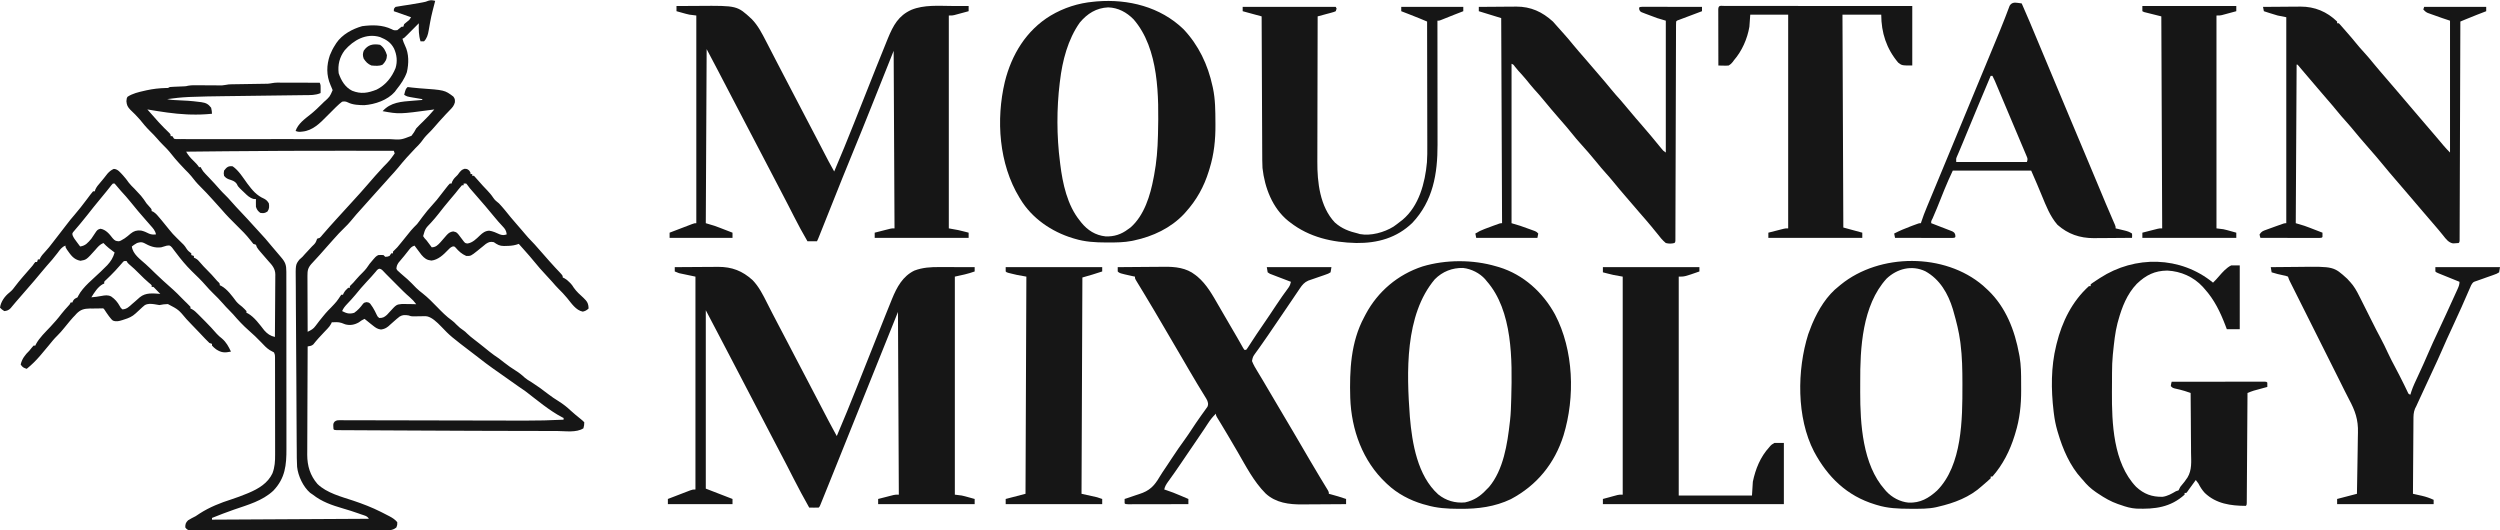 <?xml version="1.0" encoding="UTF-8"?>
<svg version="1.1" xmlns="http://www.w3.org/2000/svg" width="2901" height="615">
<path d="M0 0 C1.101 0 2.202 0 3.336 0 C4.524 0.005 5.711 0.011 6.935 0.016 C8.151 0.017 9.368 0.019 10.621 0.02 C14.514 0.026 18.406 0.038 22.298 0.051 C24.934 0.056 27.57 0.061 30.206 0.065 C36.674 0.076 43.143 0.092 49.611 0.114 C50.873 2.638 50.709 4.426 50.673 7.239 C50.664 8.149 50.655 9.059 50.646 9.996 C50.628 11.044 50.628 11.044 50.611 12.114 C44.643 14.724 38.677 14.454 32.285 14.508 C31.045 14.526 29.805 14.545 28.527 14.563 C25.834 14.602 23.142 14.636 20.449 14.665 C16.166 14.71 11.882 14.769 7.599 14.83 C0.796 14.925 -6.007 15.01 -12.81 15.092 C-24.917 15.237 -37.025 15.398 -49.132 15.563 C-53.363 15.62 -57.594 15.673 -61.825 15.723 C-74.451 15.872 -87.071 16.069 -99.689 16.576 C-100.632 16.613 -101.574 16.65 -102.546 16.688 C-110.883 17.056 -119.128 17.957 -127.389 19.114 C-123.412 20.11 -119.571 20.275 -115.497 20.404 C-107.08 20.671 -98.737 21.241 -90.389 22.364 C-89.56 22.461 -88.73 22.558 -87.875 22.658 C-82.581 23.434 -79.752 24.667 -76.389 29.114 C-75.577 32.926 -75.577 32.926 -75.389 36.114 C-83.804 36.981 -92.061 37.258 -100.514 36.989 C-101.735 36.95 -102.955 36.911 -104.212 36.872 C-119.753 36.199 -135.064 33.666 -150.389 31.114 C-146.308 35.8 -142.206 40.463 -138.014 45.051 C-137.553 45.557 -137.091 46.063 -136.615 46.584 C-132.87 50.656 -128.97 54.547 -124.971 58.371 C-123.389 60.114 -123.389 60.114 -123.389 62.114 C-122.729 62.114 -122.069 62.114 -121.389 62.114 C-120.729 63.104 -120.069 64.094 -119.389 65.114 C-117.337 65.569 -117.337 65.569 -114.921 65.498 C-113.975 65.507 -113.029 65.516 -112.054 65.526 C-111.008 65.521 -109.961 65.516 -108.883 65.51 C-107.777 65.517 -106.671 65.523 -105.532 65.529 C-101.8 65.546 -98.068 65.542 -94.336 65.537 C-91.671 65.544 -89.006 65.553 -86.34 65.562 C-78.321 65.587 -70.303 65.583 -62.284 65.576 C-58.508 65.573 -54.733 65.574 -50.957 65.574 C-38.404 65.574 -25.851 65.567 -13.298 65.539 C-10.039 65.531 -6.781 65.524 -3.522 65.517 C-2.712 65.515 -1.902 65.513 -1.068 65.511 C12.047 65.483 25.161 65.503 38.276 65.543 C51.74 65.583 65.204 65.582 78.668 65.54 C86.228 65.517 93.787 65.512 101.347 65.553 C107.787 65.588 114.226 65.586 120.666 65.534 C123.951 65.509 127.233 65.508 130.519 65.543 C144.026 66.437 144.026 66.437 156.065 61.717 C158.355 58.942 159.951 56.29 161.611 53.114 C163.663 50.82 163.663 50.82 165.56 49.004 C166.18 48.394 166.801 47.785 167.441 47.156 C168.054 46.565 168.667 45.973 169.298 45.364 C173.998 40.795 178.409 36.148 182.611 31.114 C181.66 31.242 181.66 31.242 180.69 31.373 C141.874 36.593 141.874 36.593 122.611 33.114 C131.873 22.694 144.544 22.012 157.736 20.989 C158.787 20.902 159.839 20.816 160.923 20.727 C163.485 20.517 166.048 20.313 168.611 20.114 C168.611 19.784 168.611 19.454 168.611 19.114 C166.839 18.823 166.839 18.823 165.032 18.528 C163.475 18.265 161.918 18.002 160.361 17.739 C159.583 17.612 158.806 17.486 158.005 17.356 C150.886 16.139 150.886 16.139 147.611 14.114 C149.361 7.364 149.361 7.364 151.611 5.114 C153.484 5.29 155.357 5.485 157.216 5.771 C159.765 6.136 162.292 6.336 164.861 6.508 C194.584 8.623 194.584 8.623 204.611 16.114 C206.522 18.607 206.631 19.738 206.458 22.887 C205.416 26.852 203.424 29.038 200.611 31.864 C199.605 32.915 198.6 33.967 197.595 35.02 C197.092 35.539 196.588 36.059 196.07 36.594 C193.948 38.804 191.904 41.081 189.861 43.364 C189.136 44.169 188.412 44.975 187.665 45.805 C185.752 47.954 183.866 50.124 181.986 52.301 C179.769 54.856 177.477 57.259 175.048 59.614 C172.047 62.554 169.576 65.684 167.165 69.121 C165.175 71.671 162.914 73.843 160.611 76.114 C153.688 83.307 147.039 90.665 140.794 98.457 C137.646 102.287 134.297 105.918 130.943 109.567 C128.987 111.703 127.069 113.861 125.173 116.051 C122.212 119.46 119.169 122.791 116.111 126.114 C112.469 130.069 108.876 134.059 105.353 138.121 C103.296 140.474 101.205 142.794 99.111 145.114 C92.128 152.812 92.128 152.812 85.486 160.801 C83.35 163.435 81.037 165.742 78.611 168.114 C74.038 172.589 69.633 177.131 65.458 181.981 C63.373 184.387 61.245 186.751 59.111 189.114 C55.873 192.701 52.676 196.319 49.509 199.969 C46.32 203.571 43.029 207.08 39.747 210.598 C35.861 215.173 35.362 218.146 35.384 224.177 C35.383 225.231 35.383 225.231 35.383 226.307 C35.384 228.623 35.4 230.938 35.415 233.254 C35.419 234.863 35.422 236.471 35.424 238.08 C35.431 242.308 35.451 246.536 35.473 250.765 C35.494 255.081 35.503 259.398 35.513 263.715 C35.534 272.181 35.568 280.647 35.611 289.114 C39.628 287.188 42.271 285.835 44.861 282.176 C47.729 278.278 50.698 274.515 53.798 270.801 C55.026 269.322 55.026 269.322 56.279 267.813 C58.307 265.465 60.403 263.289 62.611 261.114 C69.306 254.103 69.306 254.103 74.611 246.114 C75.271 246.114 75.931 246.114 76.611 246.114 C76.858 245.536 77.106 244.959 77.361 244.364 C78.794 241.784 80.395 240.052 82.611 238.114 C83.271 238.114 83.931 238.114 84.611 238.114 C84.611 237.454 84.611 236.794 84.611 236.114 C85.918 234.754 87.26 233.429 88.611 232.114 C89.702 230.87 90.784 229.62 91.861 228.364 C94.392 225.434 97.022 222.687 99.798 219.989 C102.918 216.917 105.212 213.787 107.611 210.114 C114.745 201.546 114.745 201.546 117.611 200.114 C120.611 199.926 120.611 199.926 123.611 200.114 C124.271 200.774 124.931 201.434 125.611 202.114 C128.15 202.022 128.15 202.022 130.611 201.114 C131.271 200.124 131.931 199.134 132.611 198.114 C133.271 198.114 133.931 198.114 134.611 198.114 C134.611 197.454 134.611 196.794 134.611 196.114 C136.251 194.421 137.923 192.759 139.611 191.114 C141.051 189.426 142.468 187.716 143.861 185.989 C144.634 185.035 145.407 184.081 146.204 183.098 C146.998 182.113 147.792 181.128 148.611 180.114 C150.191 178.153 151.775 176.195 153.361 174.239 C154.057 173.375 154.753 172.511 155.47 171.621 C157.727 168.977 160.153 166.571 162.611 164.114 C163.601 162.889 164.563 161.64 165.486 160.364 C165.993 159.674 166.501 158.984 167.025 158.274 C167.548 157.561 168.071 156.848 168.611 156.114 C172.402 151.024 176.371 146.221 180.673 141.551 C184.028 137.908 187.127 134.24 190.036 130.239 C192.082 127.478 194.211 124.793 196.361 122.114 C197.119 121.165 197.877 120.216 198.657 119.239 C199.302 118.537 199.947 117.836 200.611 117.114 C201.271 117.114 201.931 117.114 202.611 117.114 C202.837 116.392 203.064 115.67 203.298 114.926 C204.88 111.537 206.91 109.689 209.611 107.114 C210.43 106.036 211.243 104.952 212.048 103.864 C214.611 101.114 214.611 101.114 217.673 99.989 C220.611 100.114 220.611 100.114 222.986 101.926 C224.611 104.114 224.611 104.114 224.611 106.114 C225.271 106.114 225.931 106.114 226.611 106.114 C226.611 106.774 226.611 107.434 226.611 108.114 C227.271 108.114 227.931 108.114 228.611 108.114 C229.88 109.371 229.88 109.371 231.423 111.239 C233.825 114.076 236.274 116.845 238.822 119.551 C239.393 120.158 239.964 120.765 240.553 121.39 C241.696 122.601 242.842 123.808 243.991 125.012 C246.519 127.699 248.849 130.327 250.861 133.426 C252.799 136.403 254.832 137.917 257.611 140.114 C262.524 145.273 266.918 150.919 271.411 156.442 C273.881 159.442 276.42 162.37 278.993 165.281 C280.569 167.067 282.125 168.867 283.673 170.676 C284.158 171.242 284.642 171.808 285.142 172.391 C286.145 173.568 287.145 174.748 288.142 175.93 C290.373 178.565 292.604 181.107 295.048 183.551 C297.743 186.246 300.229 189.062 302.724 191.942 C304.669 194.181 306.637 196.399 308.611 198.614 C311.047 201.347 313.464 204.095 315.861 206.864 C318.095 209.437 320.383 211.95 322.716 214.434 C323.264 215.019 323.812 215.605 324.377 216.208 C325.48 217.384 326.588 218.555 327.699 219.722 C331.611 223.892 331.611 223.892 331.611 226.114 C332.198 226.376 332.786 226.639 333.392 226.91 C335.712 228.168 337.258 229.494 339.111 231.364 C339.678 231.926 340.245 232.488 340.829 233.067 C342.611 235.114 342.611 235.114 344.38 237.914 C347.578 242.502 351.613 246.068 355.741 249.815 C359.943 253.821 361.468 256.256 361.611 262.114 C359.395 264.159 357.82 265.066 354.861 265.739 C346.846 264.197 341.652 255.956 336.687 249.956 C333.453 246.056 330.054 242.447 326.419 238.914 C324.048 236.554 321.895 234.038 319.716 231.5 C317.504 228.993 315.23 226.555 312.942 224.118 C307.597 218.425 302.481 212.659 297.591 206.567 C294.702 202.988 291.668 199.548 288.611 196.114 C287.516 194.88 287.516 194.88 286.4 193.621 C284.472 191.45 282.542 189.281 280.611 187.114 C279.622 187.436 278.633 187.758 277.615 188.09 C273.608 189.229 269.698 189.481 265.548 189.489 C264.867 189.513 264.186 189.538 263.484 189.563 C258.274 189.593 255.799 187.989 251.611 185.114 C247.471 184.357 246.009 184.862 242.427 187.125 C241.331 188.003 240.247 188.896 239.173 189.801 C238.028 190.721 236.882 191.64 235.736 192.559 C234.694 193.41 233.652 194.262 232.611 195.114 C224.938 201.225 224.938 201.225 219.611 201.114 C214.327 198.808 211.034 195.745 207.286 191.406 C205.698 189.891 205.698 189.891 203.607 190.215 C201.283 191.261 200.072 192.419 198.361 194.301 C193.145 199.752 186.984 205.628 179.236 206.489 C173.955 205.942 171.224 203.996 167.786 199.985 C166.012 197.726 164.3 195.436 162.611 193.114 C161.612 191.779 160.613 190.445 159.611 189.114 C155.847 190.368 154.873 191.959 152.423 195.051 C151.635 196.042 150.848 197.034 150.036 198.055 C149.236 199.064 148.435 200.074 147.611 201.114 C146.841 202.03 146.071 202.947 145.279 203.891 C144.563 204.748 143.848 205.605 143.111 206.489 C142.461 207.259 141.811 208.03 141.142 208.824 C139.434 211.378 138.734 213.042 138.611 216.114 C139.718 217.987 139.718 217.987 141.548 219.489 C142.528 220.39 142.528 220.39 143.529 221.309 C144.216 221.904 144.903 222.5 145.611 223.114 C146.533 223.914 146.533 223.914 147.474 224.731 C148.775 225.857 150.079 226.98 151.384 228.102 C154.921 231.297 158.204 234.739 161.509 238.172 C163.944 240.588 166.558 242.665 169.267 244.766 C175.225 249.466 180.455 254.805 185.736 260.239 C191.217 265.879 196.563 271.367 202.989 275.937 C204.927 277.343 206.551 278.918 208.173 280.676 C210.884 283.486 213.673 285.735 216.935 287.875 C218.611 289.114 218.611 289.114 220.423 290.946 C223.078 293.577 225.969 295.834 228.923 298.114 C230.17 299.083 231.416 300.053 232.661 301.024 C233.307 301.527 233.952 302.029 234.617 302.548 C236.641 304.137 238.65 305.745 240.654 307.36 C241.646 308.159 241.646 308.159 242.658 308.975 C243.927 309.999 245.194 311.025 246.459 312.053 C250.059 314.954 253.753 317.559 257.611 320.114 C259.686 321.704 261.747 323.306 263.798 324.926 C267.885 328.122 271.999 331.077 276.423 333.801 C280.596 336.37 284.196 339.176 287.759 342.535 C289.909 344.368 292.168 345.695 294.611 347.114 C301.558 351.538 308.145 356.235 314.606 361.328 C318.523 364.377 322.581 367.063 326.798 369.676 C332.058 372.954 336.645 376.582 341.154 380.836 C344.742 384.162 348.551 387.198 352.361 390.266 C354.611 392.114 354.611 392.114 356.611 394.114 C356.486 397.614 356.486 397.614 355.611 401.114 C347.439 406.492 334.064 404.25 324.628 404.227 C322.919 404.226 321.21 404.226 319.501 404.226 C314.856 404.225 310.212 404.218 305.567 404.209 C301.619 404.202 297.67 404.198 293.721 404.195 C250.286 404.154 206.851 403.959 163.416 403.725 C154.959 403.68 146.502 403.64 138.045 403.602 C129.738 403.563 121.432 403.522 113.125 403.477 C108.231 403.45 103.337 403.425 98.442 403.404 C93.924 403.385 89.405 403.361 84.886 403.333 C83.232 403.324 81.578 403.316 79.924 403.31 C77.68 403.302 75.437 403.288 73.193 403.272 C71.938 403.265 70.683 403.259 69.39 403.252 C66.611 403.114 66.611 403.114 65.611 402.114 C65.139 395.75 65.139 395.75 66.873 393.41 C68.989 391.831 70.042 391.741 72.661 391.747 C73.488 391.742 74.315 391.736 75.167 391.731 C76.076 391.74 76.985 391.75 77.921 391.759 C78.887 391.758 79.853 391.756 80.847 391.754 C84.099 391.751 87.35 391.77 90.602 391.789 C92.928 391.791 95.254 391.792 97.58 391.792 C102.6 391.795 107.621 391.807 112.641 391.827 C119.926 391.855 127.211 391.867 134.496 391.874 C146.35 391.885 158.204 391.909 170.058 391.942 C181.514 391.974 192.97 392.002 204.426 392.024 C205.128 392.026 205.831 392.027 206.555 392.028 C214.253 392.043 221.952 392.056 229.65 392.068 C230.671 392.069 230.671 392.069 231.713 392.071 C234.437 392.075 237.161 392.079 239.885 392.083 C248.447 392.095 257.01 392.113 265.573 392.139 C270.52 392.153 275.467 392.163 280.415 392.172 C282.683 392.177 284.951 392.184 287.22 392.192 C302.377 392.25 317.472 391.872 332.611 391.114 C332.611 390.454 332.611 389.794 332.611 389.114 C332.067 388.862 331.523 388.611 330.962 388.352 C315.808 380.372 301.787 368.373 288.189 358.016 C285.389 355.95 282.514 354.03 279.611 352.114 C273.281 347.756 267.033 343.283 260.787 338.806 C257.394 336.378 253.983 333.982 250.548 331.614 C244.987 327.733 239.645 323.576 234.293 319.416 C232.627 318.126 230.954 316.845 229.279 315.567 C201.328 294.234 201.328 294.234 190.361 282.801 C186.131 278.425 179.071 271.34 172.687 271.016 C171.921 271.027 171.154 271.039 170.365 271.051 C169.527 271.059 168.69 271.066 167.827 271.074 C166.062 271.1 164.296 271.126 162.531 271.153 C161.692 271.16 160.853 271.168 159.99 271.176 C159.222 271.188 158.454 271.199 157.664 271.211 C155.611 271.114 155.611 271.114 152.611 270.114 C148.474 269.543 146.009 269.292 142.368 271.43 C140.027 273.241 137.81 275.133 135.611 277.114 C134.174 278.385 132.736 279.656 131.298 280.926 C130.683 281.489 130.068 282.053 129.435 282.633 C126.609 284.926 124.35 286.017 120.736 286.489 C116.813 286.018 114.615 284.501 111.611 282.114 C110.752 281.438 109.894 280.763 109.009 280.067 C106.53 278.097 104.066 276.112 101.611 274.114 C99.106 275.302 97.191 276.444 94.986 278.176 C90.017 281.028 84.907 281.987 79.282 280.496 C77.802 279.953 76.328 279.393 74.861 278.817 C71.083 277.636 67.539 277.926 63.611 278.114 C63.343 278.704 63.075 279.294 62.799 279.902 C61.599 282.135 60.344 283.676 58.599 285.504 C58.009 286.128 57.419 286.752 56.812 287.394 C55.877 288.369 55.877 288.369 54.923 289.364 C50.475 294.039 46.116 298.703 42.138 303.793 C40.101 305.554 38.224 305.66 35.611 306.114 C35.517 323.621 35.446 341.129 35.403 358.637 C35.383 366.767 35.355 374.897 35.309 383.027 C35.269 390.119 35.243 397.21 35.234 404.302 C35.229 408.052 35.217 411.802 35.188 415.552 C35.16 419.093 35.152 422.632 35.158 426.173 C35.157 428.07 35.135 429.968 35.113 431.865 C35.174 444.823 38.496 455.85 46.99 465.715 C57.712 476.186 74.78 480.522 88.611 485.114 C99.632 488.809 110.219 492.884 120.611 498.114 C121.285 498.452 121.959 498.791 122.654 499.139 C124.709 500.18 126.755 501.236 128.798 502.301 C129.422 502.622 130.046 502.943 130.689 503.273 C134.203 505.144 137.096 507.001 139.611 510.114 C139.673 513.176 139.673 513.176 138.611 516.114 C134.133 519.89 129.592 519.536 124.032 519.494 C122.577 519.501 122.577 519.501 121.093 519.509 C117.84 519.521 114.588 519.511 111.335 519.502 C109.004 519.506 106.673 519.511 104.342 519.518 C98.01 519.531 91.678 519.526 85.345 519.517 C79.396 519.51 73.447 519.515 67.498 519.519 C55 519.528 42.502 519.518 30.004 519.502 C19.276 519.488 8.548 519.491 -2.18 519.505 C-14.637 519.521 -27.093 519.527 -39.55 519.518 C-46.144 519.513 -52.739 519.513 -59.334 519.522 C-65.531 519.531 -71.727 519.525 -77.924 519.508 C-80.203 519.504 -82.482 519.505 -84.761 519.512 C-87.863 519.52 -90.963 519.509 -94.065 519.494 C-95.43 519.505 -95.43 519.505 -96.822 519.515 C-97.651 519.507 -98.479 519.499 -99.333 519.491 C-100.049 519.491 -100.765 519.49 -101.503 519.49 C-103.98 518.996 -104.887 518.115 -106.389 516.114 C-106.389 512.275 -105.935 510.659 -103.202 507.926 C-100.338 506.08 -97.437 504.637 -94.389 503.114 C-92.78 502.059 -91.176 500.996 -89.577 499.926 C-78.038 492.535 -65.632 487.627 -52.628 483.485 C-46.781 481.62 -41.075 479.421 -35.389 477.114 C-34.582 476.787 -33.775 476.461 -32.944 476.125 C-21.493 471.277 -10.631 464.911 -5.178 453.266 C-2.459 445.849 -2.108 439.51 -2.146 431.616 C-2.144 429.749 -2.144 429.749 -2.141 427.845 C-2.138 424.448 -2.144 421.052 -2.154 417.656 C-2.162 414.096 -2.161 410.537 -2.16 406.978 C-2.161 401.006 -2.17 395.034 -2.184 389.063 C-2.199 382.158 -2.205 375.254 -2.204 368.349 C-2.203 360.992 -2.21 353.635 -2.219 346.279 C-2.221 344.16 -2.222 342.041 -2.223 339.922 C-2.224 335.979 -2.233 332.036 -2.244 328.093 C-2.244 326.918 -2.243 325.743 -2.243 324.532 C-2.247 323.461 -2.251 322.39 -2.256 321.287 C-2.257 320.355 -2.259 319.422 -2.261 318.462 C-2.294 315.959 -2.294 315.959 -3.389 313.114 C-5.045 312.196 -6.703 311.282 -8.37 310.385 C-12.218 307.961 -15.198 304.569 -18.327 301.301 C-22.912 296.565 -27.544 292.023 -32.543 287.724 C-39.118 281.989 -45.122 275.569 -50.78 268.942 C-52.415 267.084 -54.124 265.347 -55.889 263.614 C-58.221 261.323 -60.399 258.979 -62.514 256.489 C-66.284 252.105 -70.375 248.071 -74.507 244.033 C-77.359 241.226 -80.07 238.364 -82.675 235.324 C-87.746 229.454 -93.368 224.124 -98.919 218.711 C-105.636 212.081 -111.471 205.03 -117.112 197.477 C-117.884 196.47 -118.656 195.463 -119.452 194.426 C-120.227 193.391 -121.001 192.356 -121.8 191.289 C-124.288 188.709 -124.288 188.709 -128.01 189.219 C-130.155 189.787 -132.285 190.412 -134.389 191.114 C-142.193 192.069 -147.744 189.658 -154.471 185.973 C-157.428 184.648 -159.312 185.252 -162.389 186.114 C-165.698 188.068 -165.698 188.068 -168.389 190.114 C-167.372 199.018 -158.684 204.91 -152.389 210.614 C-148.624 214.026 -144.981 217.516 -141.389 221.114 C-138.969 223.424 -136.525 225.708 -134.077 227.989 C-133.41 228.611 -132.744 229.233 -132.057 229.874 C-128.131 233.527 -124.153 237.102 -120.089 240.602 C-117.053 243.302 -114.229 246.211 -111.389 249.114 C-110.544 249.959 -109.698 250.805 -108.827 251.676 C-108.023 252.48 -107.218 253.285 -106.389 254.114 C-105.848 254.632 -105.307 255.15 -104.749 255.684 C-103.26 257.124 -101.821 258.616 -100.389 260.114 C-100.389 260.774 -100.389 261.434 -100.389 262.114 C-99.827 262.351 -99.265 262.588 -98.686 262.832 C-95.863 264.407 -93.932 266.329 -91.651 268.621 C-90.297 269.979 -90.297 269.979 -88.915 271.364 C-88.214 272.073 -88.214 272.073 -87.5 272.797 C-86.097 274.218 -84.686 275.631 -83.274 277.043 C-78.625 281.722 -74.15 286.472 -69.858 291.478 C-68.017 293.529 -65.991 295.224 -63.827 296.926 C-58.844 301.201 -56.149 306.227 -53.389 312.114 C-60.542 313.58 -64.393 313.549 -70.557 309.5 C-72.352 308.142 -73.915 306.816 -75.389 305.114 C-75.389 304.454 -75.389 303.794 -75.389 303.114 C-76.379 302.784 -77.369 302.454 -78.389 302.114 C-80.137 300.492 -81.761 298.85 -83.389 297.114 C-84.001 296.468 -84.612 295.822 -85.242 295.157 C-86.678 293.64 -88.111 292.121 -89.543 290.601 C-92.889 287.067 -96.274 283.569 -99.66 280.074 C-101.435 278.229 -103.197 276.371 -104.945 274.501 C-114.229 263.398 -114.229 263.398 -126.554 256.952 C-130.017 256.975 -133.005 257.45 -136.389 258.114 C-139.496 257.711 -139.496 257.711 -142.389 257.114 C-146.309 256.598 -149.8 256.241 -153.357 258.194 C-155.251 259.681 -156.977 261.247 -158.702 262.926 C-159.885 264.017 -161.068 265.106 -162.253 266.196 C-162.804 266.709 -163.355 267.223 -163.923 267.752 C-168.007 271.545 -172.026 273.23 -177.327 274.864 C-178.03 275.097 -178.733 275.33 -179.458 275.571 C-183.424 276.812 -186.439 277.63 -190.389 276.114 C-192.05 274.696 -192.05 274.696 -193.452 272.926 C-194.202 271.988 -194.202 271.988 -194.968 271.031 C-196.88 268.451 -198.653 265.815 -200.389 263.114 C-201.423 261.858 -201.423 261.858 -203.671 261.981 C-206.933 261.989 -210.191 262.044 -213.452 262.114 C-214.573 262.107 -215.694 262.101 -216.848 262.094 C-223.888 262.268 -227.848 263.223 -232.817 268.326 C-233.336 268.916 -233.855 269.506 -234.389 270.114 C-235.12 270.861 -235.851 271.609 -236.604 272.379 C-237.173 273.034 -237.741 273.689 -238.327 274.364 C-238.984 275.119 -239.642 275.874 -240.319 276.653 C-242.564 279.321 -244.76 282.026 -246.952 284.739 C-249.478 287.856 -252.003 290.827 -254.889 293.614 C-258.544 297.151 -261.665 301.045 -264.854 305 C-267.724 308.546 -270.675 312.021 -273.639 315.489 C-274.135 316.071 -274.63 316.654 -275.14 317.254 C-279.823 322.719 -284.811 327.573 -290.389 332.114 C-294.043 330.864 -295.17 330.443 -297.389 327.114 C-295.918 320.493 -292.162 315.741 -287.389 311.114 C-286.507 310.036 -285.632 308.953 -284.764 307.864 C-283.981 306.956 -283.197 306.049 -282.389 305.114 C-281.729 305.114 -281.069 305.114 -280.389 305.114 C-280.142 304.557 -279.894 304 -279.639 303.426 C-275.583 295.921 -268.763 289.573 -262.969 283.368 C-258.415 278.488 -254.065 273.596 -250.053 268.25 C-247.528 265.008 -244.762 261.994 -241.991 258.961 C-240.328 257.196 -240.328 257.196 -239.389 255.114 C-238.729 255.114 -238.069 255.114 -237.389 255.114 C-237.142 254.495 -236.894 253.876 -236.639 253.239 C-235.152 250.71 -233.953 250.395 -231.389 249.114 C-231.118 248.546 -230.847 247.978 -230.567 247.393 C-225.064 236.742 -212.881 227.524 -204.341 219.161 C-202.771 217.621 -201.207 216.075 -199.643 214.528 C-198.729 213.63 -197.814 212.732 -196.872 211.807 C-192.721 207.303 -190.073 203.004 -188.389 197.114 C-188.993 196.655 -189.596 196.196 -190.218 195.723 C-191.416 194.803 -191.416 194.803 -192.639 193.864 C-193.428 193.26 -194.217 192.657 -195.03 192.035 C-197.306 190.182 -199.353 188.225 -201.389 186.114 C-205.479 187.681 -207.85 190.64 -210.639 193.864 C-221.109 205.548 -221.109 205.548 -228.014 206.739 C-236.108 205.24 -239.258 199.99 -243.85 193.574 C-245.389 191.114 -245.389 191.114 -245.389 189.114 C-249.749 190.658 -251.919 194.047 -254.577 197.614 C-258.588 202.862 -262.753 207.84 -267.225 212.707 C-269.448 215.178 -271.55 217.717 -273.639 220.301 C-278.833 226.712 -284.248 232.921 -289.669 239.139 C-292.561 242.459 -295.444 245.786 -298.327 249.114 C-298.846 249.712 -299.365 250.31 -299.9 250.927 C-300.401 251.504 -300.901 252.081 -301.417 252.676 C-301.905 253.238 -302.394 253.799 -302.897 254.378 C-303.94 255.591 -304.971 256.815 -305.993 258.046 C-306.516 258.673 -307.038 259.3 -307.577 259.946 C-308.277 260.796 -308.277 260.796 -308.991 261.664 C-311.268 264.024 -313.162 264.77 -316.389 265.114 C-319.264 263.239 -319.264 263.239 -321.389 261.114 C-320.429 254.132 -315.857 247.79 -310.327 243.489 C-307.31 241.049 -305.461 238.668 -303.218 235.551 C-300.908 232.472 -298.445 229.545 -295.952 226.614 C-295.236 225.772 -295.236 225.772 -294.506 224.913 C-291.317 221.175 -288.095 217.466 -284.827 213.797 C-283.309 212.071 -283.309 212.071 -281.827 209.899 C-281.353 209.31 -280.878 208.72 -280.389 208.114 C-279.729 208.114 -279.069 208.114 -278.389 208.114 C-278.059 207.124 -277.729 206.134 -277.389 205.114 C-276.729 205.114 -276.069 205.114 -275.389 205.114 C-275.147 204.551 -274.905 203.989 -274.655 203.41 C-273.139 200.66 -271.286 198.656 -269.139 196.364 C-265.914 192.841 -262.924 189.3 -260.116 185.442 C-257.772 182.281 -255.329 179.201 -252.889 176.114 C-249.888 172.311 -246.902 168.504 -244.014 164.614 C-241.162 160.776 -238.128 157.114 -234.991 153.504 C-230.001 147.748 -225.358 141.745 -220.792 135.649 C-220.343 135.054 -219.894 134.459 -219.431 133.846 C-218.537 132.661 -217.649 131.472 -216.765 130.279 C-215.687 128.854 -214.543 127.478 -213.389 126.114 C-212.729 126.114 -212.069 126.114 -211.389 126.114 C-211.183 125.433 -210.977 124.752 -210.764 124.051 C-209.28 120.88 -207.554 118.798 -205.233 116.215 C-202.223 112.784 -199.45 109.159 -196.635 105.567 C-194.338 103.058 -192.49 101.505 -189.389 100.114 C-184.56 100.252 -181.776 104.391 -178.632 107.633 C-176.167 110.36 -173.965 113.171 -171.874 116.192 C-169.918 118.724 -167.668 120.869 -165.389 123.114 C-163.689 124.914 -162.001 126.726 -160.327 128.551 C-159.49 129.457 -158.654 130.363 -157.792 131.297 C-155.393 134.11 -153.415 137.026 -151.389 140.114 C-149.827 141.992 -148.205 143.791 -146.561 145.598 C-145.389 147.114 -145.389 147.114 -145.389 149.114 C-144.848 149.309 -144.307 149.505 -143.749 149.707 C-140.364 151.725 -138.125 154.617 -135.639 157.614 C-135.111 158.24 -134.582 158.866 -134.038 159.512 C-130.95 163.187 -127.932 166.913 -124.952 170.676 C-122.273 174.058 -119.521 177.135 -116.389 180.114 C-107.421 188.758 -107.421 188.758 -105.077 192.489 C-103.402 195.093 -101.871 196.341 -99.389 198.114 C-99.389 198.774 -99.389 199.434 -99.389 200.114 C-98.399 200.444 -97.409 200.774 -96.389 201.114 C-96.389 201.774 -96.389 202.434 -96.389 203.114 C-95.498 203.498 -95.498 203.498 -94.589 203.891 C-92.179 205.231 -90.941 206.551 -89.202 208.676 C-86.557 211.808 -83.813 214.739 -80.889 217.614 C-77.384 221.071 -74.09 224.639 -70.897 228.387 C-69.411 230.144 -69.411 230.144 -67.694 231.715 C-66.389 233.114 -66.389 233.114 -66.389 235.114 C-65.531 235.485 -65.531 235.485 -64.655 235.864 C-57.492 239.815 -52.151 247.43 -47.311 253.852 C-45.216 256.318 -42.953 258.148 -40.389 260.114 C-37.577 262.739 -37.577 262.739 -35.389 265.114 C-35.389 265.774 -35.389 266.434 -35.389 267.114 C-34.554 267.454 -34.554 267.454 -33.702 267.801 C-26.162 272.081 -19.989 280.764 -14.702 287.489 C-11.175 291.492 -7.597 293.982 -2.389 295.114 C-2.297 285.047 -2.226 274.981 -2.182 264.915 C-2.161 260.24 -2.133 255.566 -2.088 250.891 C-2.044 246.379 -2.02 241.866 -2.01 237.353 C-2.003 235.633 -1.988 233.913 -1.966 232.193 C-1.937 229.78 -1.933 227.368 -1.935 224.955 C-1.914 223.893 -1.914 223.893 -1.892 222.81 C-1.949 215.854 -5.563 211.819 -10.077 206.926 C-13.239 203.425 -16.315 199.87 -19.327 196.239 C-20.078 195.334 -20.83 194.429 -21.604 193.496 C-23.389 191.114 -23.389 191.114 -24.389 188.114 C-25.379 187.784 -26.369 187.454 -27.389 187.114 C-29.043 185.219 -29.043 185.219 -30.885 182.746 C-35.611 176.674 -40.957 171.356 -46.452 165.989 C-52.675 159.886 -58.747 153.761 -64.389 147.114 C-67.37 143.763 -70.378 140.437 -73.389 137.114 C-74.048 136.385 -74.048 136.385 -74.719 135.642 C-79.396 130.476 -84.087 125.358 -89.077 120.489 C-92.896 116.731 -96.215 112.726 -99.468 108.473 C-101.619 105.831 -103.963 103.504 -106.389 101.114 C-108.35 99.072 -110.279 97.003 -112.202 94.926 C-112.729 94.357 -113.256 93.788 -113.799 93.202 C-116.87 89.857 -119.784 86.448 -122.577 82.864 C-125.851 78.666 -129.432 74.97 -133.241 71.258 C-135.205 69.297 -137.026 67.286 -138.827 65.176 C-141.498 62.054 -144.325 59.172 -147.264 56.301 C-151.54 52.083 -155.28 47.621 -159.014 42.926 C-162.456 38.851 -166.25 35.205 -170.104 31.524 C-173.322 28.13 -174.294 26.206 -174.702 21.551 C-174.389 18.114 -174.389 18.114 -173.327 16.364 C-167.406 12.543 -160.74 11.02 -153.952 9.489 C-152.99 9.269 -152.028 9.05 -151.037 8.823 C-143.768 7.242 -136.738 6.466 -129.311 6.254 C-126.453 6.314 -126.453 6.314 -124.389 5.114 C-123.001 4.975 -121.608 4.888 -120.214 4.832 C-118.971 4.776 -118.971 4.776 -117.704 4.719 C-116.837 4.684 -115.97 4.649 -115.077 4.614 C-113.372 4.544 -111.668 4.471 -109.964 4.395 C-109.207 4.364 -108.449 4.334 -107.669 4.303 C-105.381 4.167 -105.381 4.167 -103.158 3.6 C-99.264 2.916 -95.456 3.011 -91.51 3.051 C-90.661 3.055 -89.812 3.059 -88.938 3.062 C-86.234 3.075 -83.53 3.093 -80.827 3.114 C-77.263 3.14 -73.699 3.16 -70.135 3.176 C-68.91 3.188 -68.91 3.188 -67.661 3.201 C-63.519 3.263 -63.519 3.263 -59.449 2.619 C-57.075 2.036 -54.928 1.96 -52.485 1.924 C-51.028 1.899 -51.028 1.899 -49.542 1.873 C-47.98 1.853 -47.98 1.853 -46.385 1.832 C-45.311 1.814 -44.236 1.795 -43.128 1.776 C-38.529 1.698 -33.93 1.63 -29.331 1.561 C-25.974 1.51 -22.617 1.452 -19.26 1.395 C-17.695 1.374 -17.695 1.374 -16.098 1.354 C-14.646 1.329 -14.646 1.329 -13.165 1.303 C-12.313 1.29 -11.461 1.278 -10.583 1.265 C-6.907 1.011 -3.782 -0.009 0 0 Z M-56.889 79.614 C-58.131 79.625 -59.373 79.637 -60.652 79.65 C-75.565 79.794 -90.477 79.948 -105.389 80.114 C-103.09 84.099 -100.649 87.038 -97.327 90.239 C-94.663 92.812 -92.447 95.027 -90.389 98.114 C-89.729 98.114 -89.069 98.114 -88.389 98.114 C-88.126 98.699 -87.863 99.285 -87.591 99.888 C-86.336 102.212 -84.983 103.82 -83.159 105.723 C-82.52 106.396 -81.881 107.069 -81.223 107.762 C-80.556 108.455 -79.889 109.149 -79.202 109.864 C-74.665 114.613 -70.226 119.409 -65.923 124.372 C-64.159 126.375 -62.309 128.26 -60.389 130.114 C-57.832 132.583 -55.46 135.156 -53.132 137.84 C-49.373 142.167 -45.461 146.333 -41.514 150.489 C-36.472 155.822 -31.472 161.18 -26.593 166.664 C-24.911 168.534 -23.215 170.382 -21.499 172.219 C-16.041 178.063 -10.769 183.963 -5.76 190.203 C-2.381 194.351 1.119 198.392 4.626 202.432 C9.711 208.316 10.904 211.596 10.871 219.277 C10.877 220.702 10.877 220.702 10.883 222.155 C10.893 225.351 10.889 228.548 10.885 231.744 C10.89 234.031 10.895 236.317 10.901 238.603 C10.914 244.827 10.915 251.05 10.912 257.274 C10.911 262.47 10.916 267.666 10.921 272.861 C10.933 285.828 10.932 298.795 10.925 311.762 C10.92 323.006 10.931 334.249 10.95 345.493 C10.97 357.046 10.978 368.599 10.974 380.153 C10.972 386.635 10.975 393.118 10.989 399.601 C11.002 405.705 11 411.809 10.987 417.913 C10.984 420.148 10.987 422.383 10.995 424.618 C11.061 443.759 9.694 458.894 -4.202 473.489 C-16.868 485.36 -33.793 489.926 -49.882 495.473 C-58.477 498.451 -66.937 501.755 -75.389 505.114 C-75.389 505.774 -75.389 506.434 -75.389 507.114 C-15.329 506.784 44.731 506.454 106.611 506.114 C104.887 502.666 100.767 502.106 97.298 500.864 C96.451 500.555 95.604 500.246 94.731 499.928 C88.665 497.755 82.546 495.85 76.361 494.051 C63.715 490.346 52.1 486.382 41.611 478.114 C40.579 477.412 39.548 476.711 38.486 475.989 C30.396 468.979 24.471 456.376 23.368 445.786 C22.946 438.911 22.971 432.024 22.954 425.138 C22.933 422.816 22.912 420.494 22.888 418.172 C22.831 411.893 22.798 405.615 22.773 399.336 C22.749 394.087 22.715 388.838 22.681 383.59 C22.595 370.502 22.537 357.414 22.489 344.325 C22.447 332.973 22.368 321.622 22.272 310.27 C22.174 298.591 22.103 286.912 22.058 275.233 C22.033 268.685 21.997 262.138 21.933 255.59 C21.875 249.436 21.851 243.283 21.852 237.129 C21.847 234.874 21.83 232.618 21.8 230.363 C21.556 211.198 21.556 211.198 25.979 205.405 C27.825 203.606 27.825 203.606 29.611 202.114 C30.583 201.039 31.544 199.954 32.49 198.856 C33.375 197.91 34.261 196.963 35.173 195.989 C36.119 194.968 37.064 193.948 38.009 192.926 C39.297 191.534 39.297 191.534 40.611 190.114 C44.801 186.14 44.801 186.14 46.611 181.114 C47.601 180.784 48.591 180.454 49.611 180.114 C51.191 178.593 51.191 178.593 52.736 176.676 C55.442 173.487 58.181 170.342 60.986 167.239 C62.13 165.97 62.13 165.97 63.298 164.676 C64.443 163.408 64.443 163.408 65.611 162.114 C66.332 161.309 67.054 160.505 67.798 159.676 C74.642 152.05 81.569 144.503 88.509 136.965 C94.086 130.902 99.595 124.793 104.96 118.541 C111.014 111.486 117.116 104.511 123.486 97.739 C130.71 90.422 130.71 90.422 136.611 82.114 C136.281 81.124 135.951 80.134 135.611 79.114 C116.631 79.082 97.652 79.062 78.673 79.051 C77.605 79.05 77.605 79.05 76.514 79.05 C32.044 79.023 -12.421 79.185 -56.889 79.614 Z M-190.389 117.114 C-192.186 119.01 -192.186 119.01 -194.139 121.551 C-195.342 123.055 -195.342 123.055 -196.569 124.59 C-197.016 125.151 -197.463 125.712 -197.924 126.29 C-200.077 128.969 -202.274 131.611 -204.467 134.257 C-209.82 140.718 -215.114 147.216 -220.249 153.853 C-222.766 157.094 -225.344 160.266 -227.995 163.399 C-228.601 164.121 -229.206 164.844 -229.831 165.588 C-231.015 166.996 -232.209 168.396 -233.415 169.786 C-233.948 170.422 -234.481 171.059 -235.03 171.715 C-235.51 172.275 -235.99 172.836 -236.484 173.413 C-237.587 175.096 -237.587 175.096 -237.152 177.151 C-236.012 180.084 -234.209 182.354 -232.327 184.864 C-231.593 185.848 -230.86 186.833 -230.104 187.848 C-229.538 188.596 -228.972 189.343 -228.389 190.114 C-222.167 189.337 -219.321 185.714 -215.389 181.114 C-213.709 178.786 -212.135 176.432 -210.616 173.996 C-208.863 171.306 -207.959 170.236 -204.764 169.551 C-198.524 170.591 -194.448 175.635 -190.702 180.489 C-188.084 183.46 -187.229 183.805 -183.389 184.114 C-181.188 183.421 -181.188 183.421 -179.139 182.114 C-178.36 181.656 -177.58 181.198 -176.776 180.727 C-174.328 179.072 -172.181 177.238 -169.952 175.301 C-165.899 172.073 -163.025 171.242 -157.874 171.602 C-154.45 172.307 -151.549 173.655 -148.44 175.223 C-145.698 176.414 -143.335 176.416 -140.389 176.114 C-141.262 171.669 -143.756 169.04 -146.702 165.739 C-147.797 164.486 -148.892 163.233 -149.987 161.981 C-150.551 161.341 -151.114 160.701 -151.695 160.042 C-154.366 157.002 -157.004 153.935 -159.639 150.864 C-160.142 150.279 -160.645 149.694 -161.164 149.091 C-164.02 145.757 -166.799 142.378 -169.514 138.926 C-173.174 134.288 -177.113 129.949 -181.12 125.61 C-182.953 123.594 -184.691 121.555 -186.389 119.426 C-187.049 118.663 -187.709 117.9 -188.389 117.114 C-189.049 117.114 -189.709 117.114 -190.389 117.114 Z M216.611 117.114 C216.611 117.774 216.611 118.434 216.611 119.114 C215.951 119.114 215.291 119.114 214.611 119.114 C213.236 120.621 211.937 122.199 210.673 123.801 C209.465 125.313 209.465 125.313 208.232 126.856 C207.804 127.392 207.375 127.928 206.934 128.48 C204.753 131.172 202.49 133.794 200.236 136.426 C195.878 141.532 191.721 146.77 187.611 152.076 C184.765 155.722 181.8 159.2 178.673 162.614 C172.12 169.387 172.12 169.387 169.611 178.114 C171.199 180.583 171.199 180.583 173.611 183.114 C174.706 184.542 175.789 185.98 176.861 187.426 C177.381 188.123 177.902 188.821 178.439 189.539 C178.825 190.059 179.212 190.578 179.611 191.114 C184.473 190.966 186.621 188.494 189.775 185.16 C192.238 182.415 194.659 179.636 197.032 176.813 C199.355 174.312 201.121 173.192 204.501 172.653 C208.8 173.29 209.804 175.059 212.361 178.489 C213.119 179.486 213.877 180.484 214.657 181.512 C215.302 182.37 215.947 183.229 216.611 184.114 C218.459 186.322 218.459 186.322 221.173 186.676 C227.099 185.706 231.206 181.406 235.462 177.348 C238.766 174.24 241.487 172.114 246.232 171.789 C250.614 172.387 254.552 174.278 258.56 176.082 C261.816 177.183 263.376 177.122 266.611 176.114 C266.11 171.682 264.675 169.67 261.611 166.489 C258.375 163.034 255.27 159.548 252.298 155.864 C245.734 147.763 238.901 139.894 232.06 132.028 C231.474 131.353 230.887 130.679 230.283 129.984 C229.153 128.684 228.021 127.385 226.887 126.087 C226.114 125.199 226.114 125.199 225.325 124.293 C224.846 123.742 224.366 123.192 223.872 122.624 C222.611 121.114 222.611 121.114 220.927 118.684 C220.493 118.166 220.058 117.647 219.611 117.114 C218.621 117.114 217.631 117.114 216.611 117.114 Z M-179.921 209.571 C-180.918 210.682 -181.907 211.801 -182.889 212.926 C-183.955 214.118 -185.023 215.308 -186.093 216.496 C-186.636 217.1 -187.179 217.704 -187.739 218.325 C-191.148 222.019 -194.789 225.481 -198.405 228.969 C-200.616 230.871 -200.616 230.871 -200.389 233.114 C-200.977 233.366 -201.565 233.619 -202.171 233.879 C-207.946 237.092 -211.947 243.605 -215.389 249.114 C-209.545 248.544 -209.545 248.544 -203.764 247.551 C-199.641 246.791 -196.207 246.175 -192.339 248.172 C-187.874 251.274 -185.024 254.64 -182.397 259.379 C-181.389 261.285 -181.389 261.285 -179.389 263.114 C-174.463 263.002 -171.607 260.065 -168.139 256.926 C-166.975 255.924 -165.808 254.924 -164.639 253.926 C-162.779 252.326 -160.949 250.71 -159.139 249.051 C-152.159 243.379 -143.902 244.586 -135.389 245.114 C-136.18 244.326 -136.97 243.538 -137.784 242.727 C-139.235 241.271 -140.676 239.805 -142.077 238.301 C-143.342 236.89 -143.342 236.89 -145.389 237.114 C-145.389 236.454 -145.389 235.794 -145.389 235.114 C-146.772 233.715 -146.772 233.715 -148.639 232.239 C-152.42 229.035 -155.916 225.641 -159.389 222.114 C-163.429 218.016 -167.536 214.103 -171.964 210.418 C-173.389 209.114 -173.389 209.114 -174.389 207.114 C-177.619 206.765 -177.619 206.765 -179.921 209.571 Z M116.243 217.371 C115.746 217.988 115.248 218.604 114.736 219.239 C111.367 223.271 107.837 227.103 104.236 230.926 C99.562 235.916 95.148 241.03 90.88 246.375 C87.814 250.074 84.554 253.578 81.239 257.055 C78.859 259.587 76.945 261.887 75.611 265.114 C80.738 267.73 83.848 268.79 89.611 267.114 C93.929 264.117 96.917 260.689 100.021 256.469 C101.611 255.114 101.611 255.114 104.103 254.696 C106.611 255.114 106.611 255.114 108.271 256.582 C108.734 257.253 109.196 257.923 109.673 258.614 C110.175 259.338 110.676 260.062 111.193 260.809 C112.914 263.607 114.393 266.459 115.751 269.449 C116.606 271.312 116.606 271.312 118.611 273.114 C122.818 273.102 124.413 272.286 127.611 269.496 C128.624 268.423 129.623 267.336 130.611 266.239 C138.568 257.515 138.568 257.515 144.864 256.89 C147.412 256.819 149.937 256.851 152.486 256.926 C153.365 256.94 154.244 256.953 155.15 256.967 C157.304 257.002 159.457 257.056 161.611 257.114 C159.343 253.996 156.913 251.426 153.997 248.934 C148.873 244.549 144.166 239.778 139.423 234.989 C138.547 234.108 137.671 233.228 136.769 232.321 C135.098 230.641 133.429 228.961 131.761 227.279 C130.055 225.562 128.345 223.849 126.63 222.141 C125.218 220.724 123.839 219.274 122.486 217.801 C120.216 215.759 118.649 215.158 116.243 217.371 Z " fill="#161616" transform="translate(321.389,95.886)"/>
<path d="M0 0 C7.763 -0.07 15.527 -0.123 23.29 -0.155 C26.896 -0.171 30.502 -0.192 34.108 -0.226 C37.597 -0.259 41.085 -0.277 44.573 -0.285 C46.533 -0.293 48.493 -0.316 50.453 -0.34 C66.452 -0.343 78.412 4.313 90.262 15.012 C97.762 22.748 102.512 32.415 107.312 41.938 C107.974 43.236 108.637 44.533 109.3 45.831 C110.609 48.391 111.915 50.953 113.22 53.516 C115.505 57.989 117.837 62.436 120.188 66.875 C123.769 73.657 127.329 80.449 130.875 87.25 C131.377 88.212 131.878 89.174 132.395 90.165 C134.444 94.095 136.492 98.026 138.541 101.957 C143.656 111.772 148.774 121.585 153.938 131.375 C157.819 138.736 161.665 146.115 165.5 153.5 C169.465 161.133 173.436 168.762 177.438 176.375 C177.814 177.092 178.19 177.81 178.578 178.549 C180.733 182.642 182.928 186.712 185.145 190.772 C185.681 191.754 186.217 192.735 186.769 193.747 C187.175 194.49 187.581 195.234 188 196 C196.039 177.237 203.713 158.336 211.254 139.367 C211.709 138.223 212.164 137.078 212.633 135.899 C215.467 128.766 218.297 121.632 221.126 114.497 C228.729 95.323 236.34 76.151 244 57 C244.338 56.154 244.676 55.307 245.025 54.435 C246.968 49.578 248.928 44.728 250.902 39.883 C251.334 38.807 251.765 37.73 252.21 36.621 C257.754 23.155 264.469 10.619 278 4 C287.736 0.326 296.976 -0.145 307.277 -0.098 C308.444 -0.096 309.61 -0.095 310.812 -0.093 C314.521 -0.088 318.229 -0.075 321.938 -0.062 C324.459 -0.057 326.98 -0.053 329.502 -0.049 C335.668 -0.038 341.834 -0.021 348 0 C348 1.65 348 3.3 348 5 C340.298 7.789 333.207 9.241 325 11 C325 94.49 325 177.98 325 264 C327.64 264.33 330.28 264.66 333 265 C334.363 265.287 335.721 265.601 337.062 265.973 C337.713 266.15 338.364 266.327 339.035 266.51 C339.684 266.692 340.332 266.875 341 267.062 C341.679 267.249 342.359 267.435 343.059 267.627 C344.707 268.08 346.354 268.539 348 269 C348 270.98 348 272.96 348 275 C311.04 275 274.08 275 236 275 C236 273.02 236 271.04 236 269 C239.248 268.159 242.499 267.328 245.75 266.5 C247.131 266.142 247.131 266.142 248.539 265.777 C249.429 265.552 250.318 265.326 251.234 265.094 C252.051 264.884 252.868 264.675 253.71 264.459 C256 264 256 264 260 264 C259.67 194.04 259.34 124.08 259 52 C227.57 130.145 227.57 130.145 196.169 208.302 C190.453 222.537 184.733 236.771 179 251 C178.679 251.797 178.357 252.595 178.026 253.417 C176.129 258.122 174.227 262.826 172.32 267.527 C171.88 268.618 171.44 269.709 170.986 270.832 C170.401 272.269 170.401 272.269 169.805 273.734 C169.476 274.545 169.147 275.357 168.808 276.192 C168 278 168 278 167 279 C163.333 279.143 159.669 279.042 156 279 C149.663 267.754 143.551 256.421 137.697 244.916 C135.637 240.866 133.566 236.822 131.496 232.777 C131.097 231.997 130.698 231.217 130.288 230.414 C126.321 222.66 122.267 214.954 118.191 207.257 C115.82 202.763 113.474 198.256 111.125 193.75 C110.622 192.785 110.118 191.819 109.6 190.825 C108.577 188.863 107.555 186.901 106.532 184.939 C104.023 180.126 101.511 175.313 99 170.5 C98 168.583 97 166.667 96 164.75 C95.505 163.801 95.01 162.852 94.5 161.875 C78 130.25 78 130.25 76.5 127.374 C75.501 125.461 74.503 123.547 73.504 121.634 C70.978 116.793 68.453 111.952 65.93 107.109 C61.28 98.19 56.625 89.274 51.938 80.375 C46.609 70.258 41.305 60.129 36 50 C36 118.31 36 186.62 36 257 C46.23 260.96 56.46 264.92 67 269 C67 270.98 67 272.96 67 275 C42.25 275 17.5 275 -8 275 C-8 273.02 -8 271.04 -8 269 C-3.927 267.427 0.148 265.861 4.225 264.3 C5.612 263.769 6.998 263.235 8.384 262.7 C10.375 261.931 12.369 261.168 14.363 260.406 C15.563 259.945 16.762 259.485 17.997 259.01 C21 258 21 258 24 258 C24 176.49 24 94.98 24 11 C17.73 9.68 11.46 8.36 5 7 C2.525 6.01 2.525 6.01 0 5 C0 3.35 0 1.7 0 0 Z " fill="#161616" transform="translate(783,310)"/>
<path d="M0 0 C6.506 -0.051 13.013 -0.086 19.519 -0.11 C21.724 -0.12 23.929 -0.133 26.134 -0.151 C70.398 -0.493 70.398 -0.493 87.211 15.043 C94.635 22.61 99.169 31.682 104 41 C104.912 42.755 104.912 42.755 105.843 44.545 C109.307 51.212 112.749 57.89 116.18 64.574 C119.128 70.317 122.106 76.044 125.125 81.75 C129.124 89.312 133.067 96.903 137 104.5 C141.41 113.018 145.84 121.525 150.317 130.009 C153.52 136.08 156.701 142.163 159.875 148.25 C160.373 149.204 160.871 150.159 161.384 151.142 C164.01 156.179 166.633 161.218 169.254 166.258 C169.787 167.282 170.32 168.307 170.87 169.362 C171.882 171.308 172.894 173.254 173.904 175.2 C174.367 176.091 174.831 176.981 175.309 177.898 C175.909 179.054 175.909 179.054 176.521 180.232 C178.631 184.182 180.817 188.09 183 192 C191.065 173.179 198.76 154.218 206.324 135.191 C206.782 134.041 207.239 132.89 207.71 131.705 C210.558 124.539 213.401 117.373 216.243 110.206 C220.063 100.571 223.887 90.938 227.714 81.306 C229.026 78.001 230.335 74.696 231.644 71.39 C235.786 60.947 239.973 50.523 244.245 40.133 C244.634 39.176 245.022 38.219 245.422 37.234 C251.553 22.433 257.592 11.152 272.586 4.406 C287.233 -1.627 304.307 -0.136 319.875 -0.062 C321.738 -0.057 323.602 -0.053 325.465 -0.049 C329.977 -0.038 334.488 -0.021 339 0 C339 1.98 339 3.96 339 6 C335.919 6.841 332.835 7.672 329.75 8.5 C328.441 8.858 328.441 8.858 327.105 9.223 C326.261 9.448 325.417 9.674 324.547 9.906 C323.772 10.116 322.997 10.325 322.198 10.541 C320 11 320 11 316 11 C316 92.51 316 174.02 316 258 C319.63 258.66 323.26 259.32 327 260 C329.236 260.515 331.467 261.05 333.688 261.625 C335.209 262.016 335.209 262.016 336.762 262.414 C337.87 262.704 337.87 262.704 339 263 C339 264.98 339 266.96 339 269 C303.03 269 267.06 269 230 269 C230 267.02 230 265.04 230 263 C233.269 262.161 236.541 261.33 239.812 260.5 C240.741 260.262 241.67 260.023 242.627 259.777 C243.966 259.439 243.966 259.439 245.332 259.094 C246.565 258.78 246.565 258.78 247.823 258.459 C250 258 250 258 253 258 C252.67 190.02 252.34 122.04 252 52 C239.465 83.378 239.465 83.378 226.933 114.757 C219.366 133.694 211.79 152.624 203.986 171.463 C196.263 190.113 188.813 208.872 181.336 227.621 C178.267 235.314 175.196 243.007 172.124 250.699 C171.061 253.361 170 256.023 168.938 258.686 C168.296 260.294 167.654 261.902 167.012 263.51 C166.72 264.244 166.428 264.978 166.127 265.735 C164.114 270.773 164.114 270.773 163 273 C159.37 273 155.74 273 152 273 C146.448 263.509 141.265 253.872 136.276 244.073 C134.303 240.198 132.319 236.328 130.336 232.457 C129.952 231.706 129.568 230.956 129.172 230.182 C126.4 224.769 123.596 219.374 120.75 214 C116.791 206.522 112.89 199.015 109 191.5 C104.59 182.982 100.16 174.475 95.683 165.991 C90.935 156.99 86.236 147.964 81.532 138.939 C79.023 134.126 76.511 129.313 74 124.5 C73 122.583 72 120.667 71 118.75 C70.505 117.801 70.01 116.853 69.5 115.875 C65 107.25 65 107.25 63.499 104.374 C62.502 102.462 61.504 100.55 60.507 98.638 C57.968 93.773 55.43 88.906 52.895 84.039 C52.378 83.048 51.862 82.058 51.33 81.037 C50.369 79.192 49.408 77.347 48.447 75.502 C44.005 66.979 39.497 58.495 35 50 C34.67 116.66 34.34 183.32 34 252 C37.3 252.99 40.6 253.98 44 255 C45.866 255.655 47.725 256.331 49.57 257.043 C50.486 257.394 51.401 257.746 52.344 258.107 C53.262 258.464 54.179 258.82 55.125 259.188 C56.081 259.556 57.038 259.924 58.023 260.303 C60.35 261.199 62.676 262.098 65 263 C65 264.98 65 266.96 65 269 C40.91 269 16.82 269 -8 269 C-8 267.02 -8 265.04 -8 263 C-3.908 261.429 0.185 259.863 4.28 258.3 C5.674 257.768 7.067 257.234 8.459 256.7 C10.458 255.932 12.46 255.169 14.461 254.406 C16.268 253.715 16.268 253.715 18.111 253.01 C21 252 21 252 23 252 C23 172.47 23 92.94 23 11 C20.36 10.67 17.72 10.34 15 10 C13.637 9.713 12.279 9.399 10.938 9.027 C10.287 8.85 9.636 8.673 8.965 8.49 C8.316 8.308 7.668 8.125 7 7.938 C6.321 7.751 5.641 7.565 4.941 7.373 C3.293 6.92 1.646 6.461 0 6 C0 4.02 0 2.04 0 0 Z " fill="#161616" transform="translate(785,7)"/>
<path d="M0 0 C1.182 0.338 2.364 0.675 3.582 1.023 C31.862 9.703 54.412 30.258 68.45 55.935 C90.222 97.42 91.862 151.844 78.348 196.138 C67.979 228.92 47.504 254.131 17.125 270.25 C-1.347 279.083 -21.067 281.589 -41.312 281.438 C-42.166 281.435 -43.02 281.432 -43.899 281.429 C-56.654 281.368 -68.711 280.668 -81 277 C-82.27 276.661 -83.539 276.322 -84.848 275.973 C-99.93 271.516 -114.552 263.816 -126 253 C-126.49 252.544 -126.981 252.087 -127.486 251.617 C-154.839 226.011 -167.861 189.745 -169.168 152.75 C-170.082 120.675 -168.58 87.885 -153 59 C-152.417 57.88 -151.835 56.76 -151.234 55.605 C-137.077 29.127 -113.905 9.554 -85.312 0.188 C-58.414 -7.879 -26.907 -7.924 0 0 Z M-71 15 C-106.101 56.53 -103.782 123.661 -99.984 174.762 C-97.383 205.399 -91.153 243.025 -67.133 264.684 C-58.091 271.964 -47.486 275.036 -36 274 C-25.52 271.693 -18.218 266.787 -11 259 C-10.072 258.072 -9.144 257.144 -8.188 256.188 C8.653 236.265 13.195 205.974 16 181 C16.091 180.247 16.183 179.494 16.277 178.719 C17.196 170.589 17.4 162.422 17.625 154.25 C17.658 153.069 17.658 153.069 17.691 151.864 C18.825 108.835 19.487 51.497 -11 17 C-11.744 16.082 -11.744 16.082 -12.504 15.145 C-18.883 7.902 -28.695 2.985 -38.25 1.938 C-50.768 1.639 -62.063 6.063 -71 15 Z " fill="#161616" transform="translate(1736,309)"/>
<path d="M0 0 C1.3 1.178 2.592 2.366 3.875 3.562 C4.521 4.155 5.167 4.748 5.832 5.359 C26.523 25.112 36.828 51.972 41.875 79.562 C42.063 80.556 42.25 81.549 42.444 82.572 C44.124 92.619 44.214 102.581 44.191 112.746 C44.188 115.662 44.211 118.577 44.236 121.492 C44.295 138.46 42.562 154.806 37.5 171.062 C37.037 172.588 37.037 172.588 36.564 174.144 C31.206 191.487 22.96 207.842 10.875 221.562 C10.215 221.562 9.555 221.562 8.875 221.562 C8.875 222.222 8.875 222.882 8.875 223.562 C7.406 225.043 7.406 225.043 5.375 226.75 C2.124 229.497 2.124 229.497 -1.051 232.332 C-15.415 245.507 -33.393 252.259 -52.125 256.562 C-52.886 256.749 -53.647 256.936 -54.431 257.129 C-63.711 259.141 -73.114 258.959 -82.562 258.938 C-83.456 258.937 -84.349 258.936 -85.269 258.936 C-98.259 258.899 -110.637 258.467 -123.125 254.562 C-123.861 254.343 -124.597 254.123 -125.355 253.897 C-158.055 243.956 -180.355 222.067 -196.125 192.562 C-216.536 153.147 -215.918 97.908 -202.863 56.395 C-201.713 53.067 -200.474 49.814 -199.125 46.562 C-198.747 45.64 -198.37 44.717 -197.98 43.766 C-190.971 27.543 -181.27 11.491 -167.125 0.562 C-166.453 0.006 -165.782 -0.551 -165.09 -1.125 C-119.949 -37.828 -44.447 -38.122 0 0 Z M-111.938 -8.125 C-140.242 22.921 -142.71 72.569 -142.516 112.158 C-142.5 116.06 -142.516 119.961 -142.535 123.863 C-142.566 160.341 -139.745 207.711 -114.125 236.562 C-113.328 237.498 -113.328 237.498 -112.516 238.453 C-105.823 245.783 -96.323 250.898 -86.418 251.812 C-72.901 252.368 -63.111 246.714 -53.355 237.809 C-24.099 208.347 -23.899 154.638 -23.938 116.188 C-23.938 115.17 -23.938 114.153 -23.938 113.105 C-23.957 97.848 -24.193 82.718 -26.125 67.562 C-26.278 66.354 -26.278 66.354 -26.434 65.12 C-27.999 53.354 -30.845 41.958 -34.125 30.562 C-34.432 29.473 -34.739 28.384 -35.055 27.262 C-40.572 9.221 -50.09 -7.368 -67 -16.688 C-82.668 -24.119 -99.632 -19.742 -111.938 -8.125 Z " fill="#161616" transform="translate(2301.125,331.438)"/>
<path d="M0 0 C17.624 18.576 28.353 41.241 33.75 66.188 C33.901 66.856 34.052 67.524 34.208 68.212 C37.044 81.424 37.066 94.8 37.125 108.25 C37.133 109.133 37.141 110.017 37.149 110.927 C37.269 128.262 35.549 145.073 30.375 161.688 C30.065 162.705 29.756 163.723 29.437 164.771 C23.867 182.777 15.383 198.116 2.75 212.188 C2.067 212.953 1.384 213.719 0.68 214.508 C-14.727 230.824 -35.508 240.583 -57.25 245.188 C-58.523 245.464 -58.523 245.464 -59.821 245.745 C-68.945 247.506 -77.993 247.586 -87.25 247.562 C-88.069 247.562 -88.889 247.561 -89.733 247.561 C-102.283 247.523 -114.172 246.877 -126.25 243.188 C-126.99 242.968 -127.731 242.748 -128.494 242.522 C-152.998 235.068 -175.896 219.444 -189.25 197.188 C-189.599 196.618 -189.947 196.049 -190.307 195.463 C-214.092 156.361 -217.638 105.168 -207.25 61.188 C-199.443 29.615 -182.405 1.431 -154.12 -15.703 C-138.819 -24.78 -121.996 -30.225 -104.25 -31.812 C-103.002 -31.934 -101.754 -32.055 -100.469 -32.18 C-64.003 -35.123 -26.87 -25.903 0 0 Z M-120.281 -7.594 C-134.105 11.936 -140.48 36.689 -143.25 60.188 C-143.34 60.899 -143.43 61.61 -143.523 62.343 C-147.174 92.251 -147.107 124.307 -143.25 154.188 C-143.153 154.994 -143.057 155.801 -142.958 156.632 C-140.22 178.972 -134.767 204.375 -120.25 222.188 C-119.707 222.891 -119.165 223.595 -118.605 224.32 C-111.201 233.442 -102.084 239.239 -90.34 240.5 C-80.557 240.904 -72.038 238.164 -64.25 232.188 C-63.322 231.528 -62.394 230.868 -61.438 230.188 C-45.415 216.256 -38.351 192.689 -34.625 172.562 C-34.319 171.01 -34.319 171.01 -34.008 169.426 C-31.12 154.189 -29.908 138.921 -29.562 123.438 C-29.543 122.647 -29.524 121.856 -29.504 121.041 C-28.5 78.548 -28.114 22.832 -57.871 -11.406 C-65.938 -19.566 -75.71 -24.893 -87.312 -25.25 C-101.018 -24.667 -111.535 -18.061 -120.281 -7.594 Z " fill="#161616" transform="translate(1373.25,33.812)"/>
<path d="M0 0 C2.584 -2.481 4.935 -5.085 7.25 -7.812 C11.166 -12.329 15.59 -17.295 21 -20 C24.3 -20 27.6 -20 31 -20 C31 4.42 31 28.84 31 54 C26.05 54 21.1 54 16 54 C15.527 52.742 15.054 51.484 14.566 50.188 C8.439 34.197 1.613 19.784 -10 7 C-10.934 5.927 -10.934 5.927 -11.887 4.832 C-22.58 -6.758 -37.299 -13.222 -52.965 -14.027 C-67.781 -13.894 -77.882 -8.76 -88.5 1.375 C-99.842 13.284 -105.718 28.41 -110 44 C-110.286 45.009 -110.572 46.019 -110.867 47.059 C-113.719 58.129 -114.806 69.65 -116 81 C-116.084 81.783 -116.169 82.567 -116.256 83.374 C-116.966 90.445 -117.176 97.454 -117.203 104.559 C-117.209 105.742 -117.215 106.925 -117.22 108.144 C-117.23 110.644 -117.236 113.145 -117.24 115.645 C-117.25 119.368 -117.281 123.091 -117.312 126.814 C-117.471 162.902 -115.903 209.074 -89.285 236.879 C-80.19 245.321 -70.977 248.715 -58.586 248.5 C-52.678 247.676 -48.089 244.958 -43 242 C-42.01 241.67 -41.02 241.34 -40 241 C-39.288 239.69 -38.628 238.352 -38 237 C-36.369 234.888 -34.665 232.849 -32.949 230.805 C-32.306 229.879 -31.663 228.954 -31 228 C-30.373 227.141 -30.373 227.141 -29.733 226.265 C-24.248 217.365 -25.373 207.405 -25.512 197.336 C-25.521 195.332 -25.528 193.329 -25.533 191.325 C-25.552 186.081 -25.601 180.837 -25.657 175.593 C-25.708 170.23 -25.731 164.867 -25.756 159.504 C-25.809 149.002 -25.895 138.501 -26 128 C-27.428 127.517 -28.857 127.035 -30.285 126.555 C-31.081 126.287 -31.876 126.018 -32.696 125.742 C-36.571 124.494 -40.528 123.643 -44.496 122.746 C-47 122 -47 122 -49 120 C-48.625 117.375 -48.625 117.375 -48 115 C-33.675 114.977 -19.35 114.959 -5.025 114.948 C1.626 114.943 8.277 114.936 14.927 114.925 C21.34 114.914 27.753 114.908 34.165 114.905 C36.618 114.903 39.07 114.9 41.523 114.894 C44.945 114.887 48.367 114.886 51.789 114.886 C53.326 114.881 53.326 114.881 54.895 114.876 C55.822 114.877 56.749 114.878 57.704 114.88 C58.514 114.879 59.324 114.878 60.159 114.877 C62 115 62 115 63 116 C63.041 117.666 63.043 119.334 63 121 C61.138 121.507 61.138 121.507 59.238 122.023 C57.596 122.474 55.954 122.924 54.312 123.375 C53.496 123.597 52.679 123.818 51.838 124.047 C50.644 124.376 50.644 124.376 49.426 124.711 C48.698 124.91 47.97 125.109 47.22 125.314 C44.751 126.077 42.394 127.03 40 128 C39.996 128.669 39.992 129.338 39.987 130.027 C39.884 146.284 39.775 162.541 39.661 178.798 C39.605 186.659 39.552 194.521 39.503 202.383 C39.46 209.232 39.414 216.082 39.363 222.932 C39.337 226.561 39.312 230.19 39.291 233.819 C39.268 237.864 39.237 241.908 39.205 245.953 C39.2 247.165 39.194 248.377 39.188 249.626 C39.178 250.721 39.168 251.816 39.158 252.944 C39.152 253.902 39.145 254.86 39.139 255.847 C39 258 39 258 38 259 C20.573 258.925 3.617 256.593 -9.562 244 C-12.711 240.587 -14.866 237.111 -17 233 C-17.982 231.653 -18.978 230.317 -20 229 C-20.543 229.748 -21.085 230.495 -21.645 231.266 C-22.36 232.25 -23.075 233.235 -23.812 234.25 C-24.52 235.225 -25.228 236.199 -25.957 237.203 C-26.631 238.126 -27.305 239.049 -28 240 C-28.54 240.779 -29.08 241.557 -29.637 242.359 C-30.087 242.901 -30.536 243.442 -31 244 C-31.66 244 -32.32 244 -33 244 C-33 244.66 -33 245.32 -33 246 C-49.457 260.852 -67.549 262.943 -88.94 262.2 C-95.3 261.785 -101.02 260.2 -107 258 C-108.1 257.638 -109.199 257.276 -110.332 256.902 C-118.599 254.009 -125.743 249.865 -133 245 C-133.995 244.336 -134.99 243.672 -136.016 242.988 C-141.907 238.892 -146.518 234.576 -151 229 C-151.713 228.225 -151.713 228.225 -152.441 227.434 C-166.096 212.588 -174.387 193.096 -180 174 C-180.256 173.137 -180.512 172.275 -180.776 171.386 C-182.585 165.065 -183.812 158.833 -184.625 152.312 C-184.748 151.324 -184.872 150.336 -184.999 149.317 C-187.971 124.082 -188.143 97.805 -182 73 C-181.81 72.21 -181.619 71.42 -181.423 70.606 C-175.222 45.452 -163.51 21.607 -144 4 C-143.34 4 -142.68 4 -142 4 C-142 3.34 -142 2.68 -142 2 C-140.506 0.751 -140.506 0.751 -138.414 -0.645 C-137.654 -1.154 -136.893 -1.664 -136.109 -2.189 C-135.29 -2.725 -134.47 -3.26 -133.625 -3.812 C-132.792 -4.359 -131.96 -4.905 -131.102 -5.467 C-90.569 -31.774 -37.763 -30.961 0 0 Z " fill="#161616" transform="translate(2568,328)"/>
<path d="M0 0 C8.624 -0.093 17.248 -0.164 25.873 -0.207 C29.879 -0.228 33.885 -0.256 37.891 -0.302 C41.769 -0.346 45.646 -0.369 49.523 -0.38 C50.991 -0.387 52.459 -0.401 53.926 -0.423 C66.741 -0.606 79.619 0.776 90 9 C90.788 9.615 91.575 10.23 92.387 10.863 C103.306 20.01 110.157 32.618 117.188 44.812 C117.921 46.076 118.655 47.339 119.39 48.601 C120.878 51.159 122.362 53.718 123.844 56.279 C126.498 60.863 129.17 65.436 131.841 70.009 C133.513 72.871 135.183 75.734 136.852 78.598 C137.36 79.465 137.868 80.333 138.392 81.227 C139.57 83.259 140.731 85.3 141.882 87.347 C142.506 88.448 143.13 89.549 143.773 90.684 C144.342 91.699 144.911 92.714 145.498 93.76 C145.993 94.499 146.489 95.238 147 96 C147.66 96 148.32 96 149 96 C150.436 94.259 150.436 94.259 151.871 91.969 C152.439 91.104 153.008 90.239 153.593 89.348 C154.202 88.408 154.81 87.468 155.438 86.5 C156.719 84.548 158.002 82.596 159.285 80.645 C159.92 79.677 160.554 78.71 161.208 77.713 C163.548 74.17 165.952 70.674 168.375 67.188 C173.739 59.448 178.933 51.598 184.135 43.748 C188.684 36.905 193.368 30.198 198.277 23.609 C199.854 21.22 200.418 19.727 201 17 C200.187 16.698 199.375 16.396 198.537 16.085 C195.524 14.953 192.519 13.799 189.519 12.63 C188.22 12.129 186.917 11.636 185.611 11.152 C183.733 10.455 181.868 9.724 180.004 8.992 C178.878 8.563 177.752 8.133 176.592 7.691 C175.309 6.854 175.309 6.854 174 6 C173.67 4.02 173.34 2.04 173 0 C197.75 0 222.5 0 248 0 C247.67 1.98 247.34 3.96 247 6 C244.288 7.627 244.288 7.627 240.699 8.852 C240.066 9.078 239.434 9.304 238.782 9.537 C236.758 10.257 234.724 10.943 232.688 11.625 C230.663 12.319 228.642 13.02 226.625 13.734 C224.789 14.382 222.945 15.007 221.1 15.631 C216.551 17.64 214.093 20.621 211.363 24.668 C210.635 25.741 210.635 25.741 209.891 26.835 C209.11 28 209.11 28 208.312 29.188 C207.753 30.013 207.193 30.839 206.617 31.69 C205.393 33.496 204.171 35.304 202.951 37.112 C200.235 41.132 197.505 45.142 194.775 49.153 C192.607 52.339 190.44 55.527 188.273 58.715 C184.894 63.687 181.512 68.657 178.125 73.624 C176.887 75.44 175.652 77.258 174.418 79.077 C171.38 83.554 168.302 87.992 165.141 92.383 C164.528 93.245 163.915 94.107 163.284 94.995 C162.127 96.619 160.957 98.234 159.771 99.837 C156.805 104.013 156.805 104.013 155.812 108.934 C157.563 113.454 159.963 117.442 162.5 121.562 C163.683 123.523 164.865 125.484 166.047 127.445 C166.683 128.496 167.319 129.547 167.975 130.63 C171.245 136.071 174.441 141.556 177.641 147.039 C182.222 154.882 186.807 162.723 191.5 170.5 C195.727 177.506 199.865 184.564 204 191.625 C204.364 192.247 204.728 192.868 205.103 193.509 C208.83 199.872 212.554 206.237 216.275 212.603 C217.704 215.048 219.134 217.493 220.564 219.938 C221.269 221.142 221.974 222.346 222.678 223.551 C226.545 230.162 230.44 236.754 234.402 243.309 C234.756 243.893 235.109 244.478 235.473 245.081 C237.153 247.862 238.838 250.639 240.532 253.411 C241.121 254.383 241.71 255.354 242.316 256.355 C243.097 257.634 243.097 257.634 243.893 258.938 C245 261 245 261 245 263 C245.69 263.182 246.379 263.364 247.09 263.551 C253.137 265.168 259.088 266.942 265 269 C265 270.98 265 272.96 265 275 C256.897 275.07 248.795 275.123 240.692 275.155 C236.928 275.171 233.164 275.192 229.4 275.226 C225.756 275.259 222.112 275.277 218.468 275.285 C217.09 275.29 215.711 275.301 214.333 275.317 C198.849 275.494 183.411 273.534 171.633 262.633 C157.87 248.87 148.861 231.143 139.165 214.443 C135.803 208.654 132.408 202.886 129 197.125 C128.479 196.242 127.957 195.358 127.42 194.448 C125.035 190.413 122.635 186.387 120.199 182.383 C119.772 181.679 119.345 180.975 118.904 180.25 C118.119 178.96 117.331 177.672 116.537 176.387 C114 172.22 114 172.22 114 170 C110.282 173.503 107.384 177.131 104.625 181.438 C103.745 182.783 102.863 184.128 101.98 185.473 C101.504 186.2 101.028 186.927 100.537 187.676 C97.717 191.941 94.824 196.155 91.938 200.375 C87.842 206.368 83.751 212.362 79.68 218.371 C78.224 220.518 76.768 222.665 75.312 224.812 C74.248 226.384 74.248 226.384 73.162 227.987 C68.378 235.027 63.517 242.007 58.49 248.876 C56.309 251.902 54.746 254.348 54 258 C54.799 258.252 54.799 258.252 55.615 258.509 C61.572 260.435 67.311 262.72 73.062 265.188 C73.928 265.556 74.794 265.924 75.686 266.303 C77.792 267.199 79.896 268.098 82 269 C82 270.98 82 272.96 82 275 C72.499 275.023 62.999 275.041 53.498 275.052 C49.087 275.057 44.676 275.064 40.264 275.075 C36.011 275.086 31.758 275.092 27.504 275.095 C25.878 275.097 24.251 275.1 22.625 275.106 C20.355 275.113 18.085 275.114 15.815 275.114 C14.52 275.116 13.225 275.118 11.892 275.12 C9 275 9 275 8 274 C7.959 272.334 7.957 270.666 8 269 C8.881 268.72 9.763 268.441 10.671 268.152 C14.012 267.062 17.328 265.924 20.64 264.752 C22.062 264.26 23.491 263.786 24.926 263.334 C36.975 259.513 42.381 253.979 48.699 243.183 C50.858 239.561 53.245 236.097 55.605 232.605 C56.537 231.205 57.468 229.803 58.396 228.4 C58.856 227.707 59.316 227.013 59.79 226.298 C60.727 224.882 61.665 223.466 62.601 222.05 C67.672 214.388 72.792 206.805 78.246 199.407 C80.841 195.846 83.27 192.184 85.688 188.5 C88.948 183.54 92.246 178.623 95.695 173.793 C96.601 172.513 96.601 172.513 97.525 171.207 C98.696 169.556 99.879 167.914 101.075 166.281 C101.603 165.532 102.131 164.783 102.676 164.012 C103.149 163.356 103.623 162.701 104.111 162.026 C105.33 159.249 104.921 157.864 104 155 C102.741 152.455 102.741 152.455 101.113 149.887 C100.512 148.899 99.911 147.911 99.292 146.894 C98.638 145.836 97.985 144.778 97.312 143.688 C95.93 141.416 94.548 139.144 93.168 136.871 C92.817 136.294 92.465 135.717 92.103 135.122 C88.706 129.539 85.406 123.902 82.125 118.25 C80.968 116.259 79.81 114.268 78.652 112.277 C78.062 111.261 77.471 110.245 76.863 109.199 C73.484 103.396 70.085 97.604 66.688 91.812 C65.614 89.983 64.541 88.154 63.468 86.324 C62.746 85.093 62.023 83.861 61.301 82.629 C58.683 78.167 56.07 73.703 53.457 69.238 C45.87 56.275 38.278 43.318 30.471 30.486 C28.789 27.722 27.113 24.955 25.438 22.188 C24.9 21.308 24.362 20.428 23.807 19.521 C23.313 18.703 22.818 17.886 22.309 17.043 C21.863 16.311 21.418 15.579 20.959 14.825 C20 13 20 13 20 11 C18.721 10.732 17.442 10.464 16.125 10.188 C2.062 7.062 2.062 7.062 0 5 C-0.041 3.334 -0.043 1.666 0 0 Z " fill="#161616" transform="translate(1297,310)"/>
<path d="M0 0 C7.328 -0.077 14.656 -0.129 21.985 -0.165 C24.474 -0.18 26.962 -0.2 29.451 -0.226 C33.045 -0.263 36.64 -0.28 40.234 -0.293 C41.332 -0.308 42.429 -0.324 43.56 -0.34 C60.425 -0.343 73.611 5.743 86 17 C87.806 18.88 89.497 20.809 91.164 22.812 C93.325 25.387 95.595 27.843 97.875 30.312 C101.926 34.753 105.755 39.322 109.531 43.996 C114.024 49.463 118.707 54.767 123.354 60.104 C127.429 64.798 131.462 69.529 135.503 74.253 C137.033 76.038 138.567 77.82 140.102 79.602 C144.694 84.936 149.256 90.28 153.688 95.75 C157.243 100.132 160.968 104.317 164.766 108.488 C167.001 111.002 169.134 113.573 171.25 116.188 C174.855 120.639 178.554 124.992 182.312 129.312 C182.864 129.946 183.415 130.579 183.982 131.232 C185.102 132.518 186.221 133.804 187.34 135.09 C195.593 144.586 203.696 154.182 211.594 163.977 C213.927 166.923 213.927 166.923 217 169 C217 118.51 217 68.02 217 16 C213.7 15.01 210.4 14.02 207 13 C203.44 11.782 199.941 10.432 196.438 9.062 C195.537 8.728 194.637 8.393 193.709 8.049 C192.428 7.547 192.428 7.547 191.121 7.035 C189.968 6.592 189.968 6.592 188.791 6.141 C187 5 187 5 186.18 2.935 C186.121 2.297 186.061 1.658 186 1 C187 0 187 0 189.854 -0.12 C191.131 -0.118 192.407 -0.116 193.723 -0.114 C194.425 -0.114 195.128 -0.114 195.851 -0.114 C198.184 -0.113 200.516 -0.105 202.848 -0.098 C204.46 -0.096 206.073 -0.094 207.686 -0.093 C211.939 -0.09 216.192 -0.08 220.445 -0.069 C224.782 -0.058 229.118 -0.054 233.455 -0.049 C241.97 -0.038 250.485 -0.021 259 0 C259 1.65 259 3.3 259 5 C258.127 5.328 257.253 5.656 256.354 5.994 C253.123 7.209 249.894 8.426 246.665 9.645 C245.265 10.172 243.866 10.699 242.466 11.225 C240.457 11.979 238.449 12.737 236.441 13.496 C235.232 13.952 234.022 14.407 232.776 14.877 C230.134 15.736 230.134 15.736 229 17 C228.899 18.37 228.868 19.745 228.864 21.118 C228.857 22.458 228.857 22.458 228.849 23.825 C228.849 24.817 228.849 25.81 228.849 26.832 C228.844 27.878 228.84 28.923 228.836 30.001 C228.823 33.533 228.817 37.065 228.811 40.598 C228.803 43.118 228.794 45.639 228.785 48.16 C228.767 53.602 228.752 59.043 228.74 64.485 C228.721 72.355 228.697 80.224 228.67 88.093 C228.627 100.861 228.588 113.628 228.552 126.396 C228.55 127.16 228.548 127.925 228.546 128.713 C228.53 134.142 228.515 139.571 228.5 145 C228.483 151.201 228.465 157.403 228.448 163.604 C228.446 164.368 228.443 165.132 228.441 165.919 C228.405 178.638 228.365 191.356 228.322 204.074 C228.296 211.927 228.274 219.781 228.255 227.634 C228.241 233.645 228.222 239.656 228.201 245.666 C228.193 248.14 228.187 250.613 228.183 253.086 C228.177 256.447 228.165 259.807 228.151 263.168 C228.151 264.16 228.151 265.153 228.151 266.175 C228.143 267.515 228.143 267.515 228.136 268.882 C228.134 269.658 228.132 270.435 228.129 271.235 C228 273 228 273 227 274 C223.467 274.885 220.532 274.905 217 274 C213.054 270.827 210.094 266.987 207 263 C205.565 261.248 204.128 259.498 202.688 257.75 C201.589 256.391 201.589 256.391 200.469 255.004 C195.976 249.537 191.293 244.233 186.646 238.896 C182.571 234.202 178.538 229.471 174.497 224.747 C172.967 222.962 171.433 221.18 169.898 219.398 C165.306 214.064 160.744 208.72 156.312 203.25 C153.465 199.741 150.542 196.341 147.5 193 C143.659 188.781 140.041 184.42 136.449 179.988 C130.241 172.414 123.843 164.991 117.25 157.75 C114.466 154.683 111.814 151.565 109.25 148.312 C104.271 142 98.957 135.985 93.676 129.926 C87.458 122.78 81.276 115.609 75.312 108.25 C71.763 103.875 68.044 99.695 64.25 95.531 C61.137 92.03 58.215 88.384 55.27 84.742 C52.302 81.157 49.19 77.717 46.043 74.289 C44.594 72.665 43.206 70.986 41.863 69.273 C40.202 66.931 40.202 66.931 38 66 C38 127.05 38 188.1 38 251 C41.3 251.99 44.6 252.98 48 254 C51.358 255.122 54.678 256.338 58 257.562 C58.844 257.866 59.689 258.17 60.559 258.482 C61.767 258.926 61.767 258.926 63 259.379 C63.722 259.643 64.444 259.906 65.188 260.178 C67 261 67 261 69 263 C68.67 264.65 68.34 266.3 68 268 C44.57 268 21.14 268 -3 268 C-3.33 266.35 -3.66 264.7 -4 263 C-0.542 260.81 2.837 259.171 6.668 257.738 C7.726 257.342 8.783 256.946 9.873 256.537 C10.967 256.133 12.061 255.729 13.188 255.312 C14.293 254.897 15.398 254.481 16.537 254.053 C24.733 251 24.733 251 27 251 C26.67 172.46 26.34 93.92 26 13 C13.019 8.933 13.019 8.933 0 5 C0 3.35 0 1.7 0 0 Z " fill="#161616" transform="translate(1716,8)"/>
<path d="M0 0 C7.328 -0.077 14.656 -0.129 21.985 -0.165 C24.474 -0.18 26.962 -0.2 29.451 -0.226 C33.045 -0.263 36.64 -0.28 40.234 -0.293 C41.332 -0.308 42.429 -0.324 43.56 -0.34 C60.084 -0.343 74.061 5.502 86 17 C86 17.66 86 18.32 86 19 C86.66 19 87.32 19 88 19 C89.445 20.434 89.445 20.434 91.125 22.438 C93.67 25.434 96.241 28.394 98.875 31.312 C101.803 34.596 104.61 37.953 107.375 41.375 C110.473 45.197 113.668 48.88 117 52.5 C121.04 56.894 124.846 61.421 128.598 66.062 C132.789 71.188 137.13 76.186 141.452 81.202 C143.973 84.13 146.486 87.065 149 90 C152.01 93.513 155.021 97.025 158.035 100.535 C163.333 106.707 168.61 112.894 173.858 119.108 C179.205 125.434 184.603 131.716 190 138 C192.021 140.354 194.042 142.708 196.062 145.062 C196.554 145.635 197.046 146.208 197.552 146.798 C200.067 149.731 202.571 152.673 205.059 155.629 C205.553 156.216 206.047 156.803 206.556 157.408 C207.489 158.517 208.419 159.627 209.348 160.739 C211.795 163.649 214.3 166.3 217 169 C217 118.51 217 68.02 217 16 C214.03 15.01 211.06 14.02 208 13 C204.697 11.863 201.41 10.687 198.125 9.5 C197.285 9.205 196.444 8.91 195.578 8.605 C194.771 8.313 193.964 8.02 193.133 7.719 C192.41 7.46 191.687 7.202 190.942 6.936 C188.827 5.917 187.554 4.742 186 3 C186.33 2.01 186.66 1.02 187 0 C210.76 0 234.52 0 259 0 C259 1.65 259 3.3 259 5 C257.84 5.447 256.68 5.895 255.484 6.355 C253.906 6.966 252.328 7.577 250.75 8.188 C249.613 8.625 249.613 8.625 248.453 9.072 C243.835 10.862 239.25 12.717 234.681 14.626 C233.079 15.295 233.079 15.295 231.445 15.977 C230.638 16.315 229.831 16.652 229 17 C228.996 18.318 228.992 19.637 228.987 20.995 C228.887 52.259 228.781 83.524 228.669 114.788 C228.655 118.632 228.641 122.476 228.628 126.32 C228.625 127.085 228.622 127.851 228.619 128.639 C228.575 141.048 228.535 153.456 228.495 165.865 C228.455 178.588 228.411 191.311 228.363 204.033 C228.334 211.89 228.307 219.747 228.285 227.605 C228.267 233.619 228.244 239.634 228.22 245.648 C228.21 248.123 228.202 250.598 228.197 253.073 C228.188 256.435 228.174 259.798 228.158 263.161 C228.157 264.154 228.156 265.147 228.155 266.171 C228.15 267.064 228.144 267.958 228.139 268.879 C228.136 269.656 228.133 270.433 228.131 271.234 C228 273 228 273 227 274 C225.109 274.238 225.109 274.238 222.75 274.312 C221.982 274.35 221.213 274.387 220.422 274.426 C215.21 273.51 212.119 269.154 209 265.188 C205.304 260.577 201.509 256.078 197.625 251.625 C193.529 246.923 189.457 242.205 185.438 237.438 C180.164 231.184 174.845 224.972 169.516 218.766 C166.511 215.265 163.509 211.761 160.507 208.257 C157.973 205.299 155.437 202.345 152.895 199.395 C148.391 194.163 143.91 188.925 139.562 183.562 C133.876 176.564 127.927 169.795 122 163 C115.255 155.268 108.566 147.519 102.109 139.543 C99.97 136.964 97.756 134.477 95.5 132 C92.477 128.68 89.575 125.302 86.75 121.812 C82.589 116.673 78.283 111.677 73.941 106.691 C70.408 102.632 66.906 98.551 63.438 94.438 C58.14 88.155 52.802 81.908 47.439 75.681 C46.402 74.469 45.372 73.252 44.346 72.03 C43.805 71.389 43.264 70.747 42.707 70.086 C42.213 69.496 41.719 68.906 41.21 68.298 C40.611 67.656 40.611 67.656 40 67 C39.67 67 39.34 67 39 67 C38.67 127.72 38.34 188.44 38 251 C41.3 251.99 44.6 252.98 48 254 C49.866 254.655 51.725 255.331 53.57 256.043 C54.486 256.394 55.401 256.746 56.344 257.107 C57.262 257.464 58.179 257.82 59.125 258.188 C60.081 258.556 61.038 258.924 62.023 259.303 C64.35 260.199 66.676 261.098 69 262 C69.043 263.666 69.041 265.334 69 267 C68 268 68 268 65.184 268.12 C63.925 268.118 62.666 268.116 61.369 268.114 C60.676 268.114 59.984 268.114 59.27 268.114 C56.97 268.113 54.671 268.105 52.371 268.098 C50.781 268.096 49.19 268.094 47.6 268.093 C43.406 268.09 39.212 268.08 35.018 268.069 C30.742 268.058 26.466 268.054 22.189 268.049 C13.793 268.038 5.396 268.021 -3 268 C-3.625 266.188 -3.625 266.188 -4 264 C-1.56 260.34 -0.047 260.004 4.031 258.52 C5.234 258.078 6.437 257.637 7.676 257.182 C8.617 256.845 8.617 256.845 9.577 256.501 C11.496 255.814 13.411 255.112 15.324 254.408 C24.691 251 24.691 251 27 251 C27 172.13 27 93.26 27 12 C23.7 11.34 20.4 10.68 17 10 C14.1 9.165 11.24 8.31 8.375 7.375 C7.657 7.146 6.939 6.916 6.199 6.68 C4.465 6.125 2.732 5.563 1 5 C0.67 3.35 0.34 1.7 0 0 Z " fill="#161616" transform="translate(2626,8)"/>
<path d="M0 0 C0.869 0.003 1.737 0.006 2.632 0.009 C4.006 0.008 4.006 0.008 5.407 0.006 C8.499 0.005 11.592 0.01 14.684 0.016 C16.891 0.016 19.098 0.016 21.305 0.015 C27.317 0.015 33.33 0.021 39.342 0.028 C45.617 0.034 51.892 0.035 58.168 0.036 C68.708 0.038 79.247 0.045 89.787 0.054 C100.644 0.063 111.502 0.07 122.36 0.074 C123.363 0.075 123.363 0.075 124.387 0.075 C127.742 0.076 131.097 0.078 134.452 0.079 C162.304 0.089 190.156 0.108 218.008 0.129 C218.008 22.899 218.008 45.669 218.008 69.129 C206.008 69.129 206.008 69.129 201.696 65.817 C188.053 49.712 182.008 30.992 182.008 10.129 C167.158 10.129 152.308 10.129 137.008 10.129 C137.338 91.639 137.668 173.149 138.008 257.129 C145.268 259.109 152.528 261.089 160.008 263.129 C160.008 265.109 160.008 267.089 160.008 269.129 C124.038 269.129 88.068 269.129 51.008 269.129 C51.008 267.149 51.008 265.169 51.008 263.129 C54.278 262.29 57.549 261.459 60.821 260.629 C61.749 260.391 62.678 260.152 63.635 259.906 C64.528 259.681 65.42 259.455 66.34 259.223 C67.162 259.013 67.985 258.804 68.832 258.588 C71.008 258.129 71.008 258.129 74.008 258.129 C74.008 176.289 74.008 94.449 74.008 10.129 C59.488 10.129 44.968 10.129 30.008 10.129 C29.678 14.749 29.348 19.369 29.008 24.129 C26.631 38.175 20.396 52.333 11.008 63.129 C10.374 64.022 10.374 64.022 9.727 64.934 C8.22 66.834 7.116 67.908 5.008 69.129 C2.054 69.373 2.054 69.373 -1.203 69.285 C-2.286 69.263 -3.369 69.24 -4.486 69.217 C-5.313 69.188 -6.14 69.159 -6.992 69.129 C-7.015 60.28 -7.033 51.431 -7.044 42.583 C-7.049 38.474 -7.056 34.366 -7.067 30.257 C-7.078 26.296 -7.084 22.334 -7.087 18.372 C-7.089 16.858 -7.092 15.343 -7.098 13.828 C-7.105 11.714 -7.106 9.599 -7.105 7.485 C-7.108 6.279 -7.11 5.073 -7.112 3.831 C-6.89 -1.152 -4.376 0.011 0 0 Z " fill="#161616" transform="translate(2000.992,6.871)"/>
<path d="M0 0 C7.547 -0.094 15.093 -0.164 22.64 -0.207 C26.146 -0.228 29.652 -0.256 33.158 -0.302 C73.01 -0.809 73.01 -0.809 88.75 13.5 C89.493 14.325 90.235 15.15 91 16 C91.442 16.468 91.884 16.935 92.339 17.417 C96.713 22.225 99.59 27.404 102.5 33.188 C103.006 34.175 103.513 35.162 104.034 36.18 C108.776 45.462 113.416 54.797 118.055 64.131 C121.076 70.199 124.135 76.233 127.375 82.188 C130.456 87.873 133.219 93.658 135.931 99.524 C138.644 105.347 141.597 111.016 144.633 116.675 C147.932 122.832 151.073 129.059 154.176 135.316 C154.472 135.911 154.768 136.505 155.073 137.118 C155.742 138.476 156.399 139.839 157.048 141.207 C157.397 141.931 157.746 142.656 158.105 143.402 C158.42 144.066 158.735 144.73 159.059 145.414 C159.915 147.183 159.915 147.183 162 148 C162.38 146.765 162.761 145.53 163.152 144.258 C165.159 138.246 167.857 132.598 170.562 126.875 C175.006 117.371 179.318 107.826 183.438 98.177 C186.477 91.091 189.727 84.111 193.002 77.133 C195.969 70.794 198.898 64.438 201.834 58.085 C202.611 56.405 203.388 54.725 204.166 53.046 C208.183 44.375 212.179 35.696 216.062 26.965 C216.362 26.302 216.661 25.64 216.969 24.957 C218.221 22.115 219 20.144 219 17 C218.187 16.672 217.375 16.344 216.537 16.006 C213.531 14.791 210.525 13.574 207.519 12.355 C206.217 11.828 204.914 11.301 203.611 10.775 C201.741 10.02 199.872 9.262 198.004 8.504 C196.315 7.821 196.315 7.821 194.592 7.123 C192 6 192 6 191 5 C191 3.35 191 1.7 191 0 C215.75 0 240.5 0 266 0 C265.67 1.98 265.34 3.96 265 6 C262.256 7.675 262.256 7.675 258.629 8.957 C257.991 9.19 257.354 9.424 256.697 9.664 C254.66 10.404 252.612 11.108 250.562 11.812 C249.186 12.304 247.81 12.798 246.436 13.295 C243.919 14.202 241.399 15.092 238.873 15.972 C234.724 17.312 234.724 17.312 232.51 20.974 C231.921 22.309 231.339 23.648 230.762 24.988 C230.445 25.71 230.128 26.431 229.801 27.175 C229.116 28.735 228.434 30.297 227.754 31.86 C225.954 35.998 224.133 40.128 222.312 44.258 C221.946 45.09 221.58 45.922 221.203 46.779 C217.961 54.128 214.598 61.415 211.188 68.688 C206.605 78.472 202.164 88.307 197.864 98.219 C195.001 104.803 192.007 111.318 188.958 117.817 C185.59 125 182.272 132.207 178.946 139.41 C177.739 142.025 176.529 144.639 175.32 147.254 C174.542 148.94 173.763 150.626 172.984 152.312 C172.45 153.467 172.45 153.467 171.905 154.646 C171.567 155.377 171.23 156.109 170.882 156.863 C170.59 157.495 170.298 158.127 169.997 158.779 C169.668 159.512 169.339 160.245 169 161 C168.475 162.044 167.95 163.088 167.409 164.164 C165.54 168.573 165.56 172.782 165.568 177.515 C165.552 178.907 165.552 178.907 165.537 180.326 C165.507 183.373 165.497 186.418 165.488 189.465 C165.471 191.585 165.453 193.705 165.434 195.825 C165.386 201.389 165.357 206.954 165.33 212.519 C165.301 218.204 165.254 223.888 165.209 229.572 C165.123 240.715 165.056 251.857 165 263 C166.146 263.254 167.292 263.508 168.473 263.77 C170.003 264.117 171.533 264.465 173.062 264.812 C173.815 264.978 174.567 265.144 175.342 265.314 C180.179 266.424 184.495 267.912 189 270 C189 271.65 189 273.3 189 275 C152.04 275 115.08 275 77 275 C77 273.02 77 271.04 77 269 C84.59 267.02 92.18 265.04 100 263 C100.251 251.663 100.452 240.327 100.57 228.988 C100.627 223.72 100.704 218.454 100.83 213.187 C100.951 208.084 101.016 202.983 101.044 197.879 C101.064 195.952 101.103 194.025 101.163 192.099 C101.617 176.966 97.887 166.476 90.734 153.25 C88.887 149.788 87.125 146.289 85.388 142.771 C85.077 142.142 84.766 141.512 84.446 140.864 C83.802 139.559 83.158 138.255 82.514 136.951 C80.826 133.54 79.119 130.138 77.412 126.736 C76.699 125.315 75.987 123.894 75.274 122.473 C74.915 121.758 74.556 121.042 74.186 120.304 C72.311 116.564 70.439 112.823 68.567 109.082 C63.838 99.637 59.107 90.193 54.375 80.75 C49.229 70.479 44.083 60.208 38.941 49.935 C36.719 45.497 34.496 41.06 32.271 36.623 C30.895 33.879 29.521 31.134 28.147 28.389 C27.51 27.116 26.872 25.843 26.233 24.571 C25.363 22.838 24.495 21.104 23.628 19.369 C23.142 18.399 22.655 17.429 22.154 16.429 C21 14 21 14 20 11 C17.445 10.034 17.445 10.034 14.375 9.438 C13.295 9.193 12.215 8.948 11.102 8.695 C10.078 8.466 9.055 8.236 8 8 C5.654 7.369 3.33 6.688 1 6 C0.67 4.02 0.34 2.04 0 0 Z " fill="#161616" transform="translate(2635,310)"/>
<path d="M0 0 C36.96 0 73.92 0 112 0 C112 1.65 112 3.3 112 5 C94.857 11 94.857 11 88 11 C88 94.82 88 178.64 88 265 C116.05 265 144.1 265 173 265 C173.33 259.72 173.66 254.44 174 249 C177.061 234.309 182.7 220.187 193 209 C193.456 208.456 193.913 207.912 194.383 207.352 C195.75 205.938 195.75 205.938 199 204 C202.63 204 206.26 204 210 204 C210 227.43 210 250.86 210 275 C140.7 275 71.4 275 0 275 C0 273.02 0 271.04 0 269 C3.081 268.159 6.165 267.328 9.25 266.5 C10.123 266.262 10.995 266.023 11.895 265.777 C12.739 265.552 13.583 265.326 14.453 265.094 C15.228 264.884 16.003 264.675 16.802 264.459 C19 264 19 264 23 264 C23 180.51 23 97.02 23 11 C19.37 10.34 15.74 9.68 12 9 C9.764 8.485 7.533 7.95 5.312 7.375 C3.791 6.984 3.791 6.984 2.238 6.586 C1.5 6.393 0.761 6.199 0 6 C0 4.02 0 2.04 0 0 Z " fill="#161616" transform="translate(1860,310)"/>
<path d="M0 0 C35.64 0 71.28 0 108 0 C108.495 0.99 108.495 0.99 109 2 C108.67 2.99 108.34 3.98 108 5 C105.959 5.891 105.959 5.891 103.309 6.605 C102.364 6.867 101.42 7.128 100.447 7.396 C99.454 7.658 98.461 7.919 97.438 8.188 C96.44 8.46 95.443 8.733 94.416 9.014 C91.947 9.687 89.475 10.349 87 11 C86.93 34.793 86.877 58.586 86.845 82.379 C86.829 93.428 86.808 104.477 86.774 115.526 C86.744 125.164 86.724 134.803 86.718 144.441 C86.714 149.538 86.705 154.634 86.683 159.73 C86.662 164.542 86.656 169.354 86.661 174.167 C86.66 175.918 86.654 177.669 86.642 179.421 C86.491 203.434 89.638 231.967 107.012 250.227 C115.054 257.4 123.627 260.542 134 263 C134.963 263.304 134.963 263.304 135.945 263.613 C148.718 266.017 164.183 261.675 175 255 C177.748 253.096 180.388 251.085 183 249 C183.822 248.374 184.645 247.747 185.492 247.102 C204.665 231.035 211.657 204.195 213.821 180.35 C214.307 173.966 214.26 167.576 214.227 161.177 C214.226 159.588 214.227 158 214.228 156.411 C214.229 152.162 214.217 147.913 214.203 143.664 C214.19 139.2 214.189 134.736 214.187 130.272 C214.181 121.847 214.164 113.422 214.144 104.997 C214.122 95.393 214.111 85.79 214.101 76.186 C214.08 56.457 214.045 36.729 214 17 C212.107 16.208 210.213 15.417 208.319 14.626 C207.265 14.186 206.21 13.745 205.124 13.291 C200.856 11.527 196.559 9.847 192.25 8.188 C191.043 7.721 191.043 7.721 189.812 7.244 C187.876 6.495 185.938 5.747 184 5 C184 3.35 184 1.7 184 0 C207.76 0 231.52 0 256 0 C256 1.65 256 3.3 256 5 C254.817 5.459 253.633 5.918 252.414 6.391 C250.818 7.01 249.221 7.63 247.625 8.25 C246.393 8.728 246.393 8.728 245.137 9.215 C239.986 11.216 234.854 13.253 229.75 15.371 C228 16 228 16 226 16 C226.001 17.199 226.001 17.199 226.003 18.423 C226.025 37.94 226.041 57.456 226.052 76.973 C226.057 86.411 226.064 95.85 226.075 105.288 C226.085 113.521 226.092 121.754 226.094 129.987 C226.095 134.341 226.098 138.694 226.106 143.047 C226.113 147.158 226.115 151.268 226.113 155.379 C226.113 156.875 226.115 158.371 226.119 159.867 C226.203 193.671 220.859 225.236 196.875 250.625 C178.783 268.094 156.556 274.243 131.848 273.977 C103.974 273.318 77.304 267.393 55 250 C53.95 249.201 53.95 249.201 52.879 248.387 C34.521 233.501 25.568 209.89 23 187 C22.711 181.122 22.688 175.252 22.681 169.368 C22.672 167.632 22.662 165.896 22.651 164.16 C22.624 159.488 22.608 154.815 22.595 150.142 C22.58 145.244 22.553 140.346 22.527 135.448 C22.481 126.191 22.444 116.934 22.411 107.676 C22.372 97.13 22.323 86.583 22.273 76.036 C22.17 54.358 22.081 32.679 22 11 C14.74 9.02 7.48 7.04 0 5 C0 3.35 0 1.7 0 0 Z " fill="#161616" transform="translate(1442,8)"/>
<path d="M0 0 C0.799 0.111 1.598 0.222 2.422 0.336 C3.025 0.431 3.628 0.527 4.25 0.625 C10.432 14.584 16.359 28.64 22.188 42.75 C28.309 57.57 34.497 72.36 40.75 87.125 C46.853 101.538 52.899 115.972 58.875 130.438 C64.766 144.697 70.752 158.914 76.808 173.104 C82.674 186.854 88.429 200.648 94.132 214.467 C99.259 226.888 104.472 239.266 109.849 251.581 C110.302 252.626 110.756 253.67 111.223 254.746 C111.814 256.099 111.814 256.099 112.418 257.478 C113.25 259.625 113.25 259.625 113.25 261.625 C114.37 261.891 115.49 262.156 116.645 262.43 C118.117 262.786 119.59 263.143 121.062 263.5 C122.169 263.761 122.169 263.761 123.299 264.027 C126.747 264.87 129.269 265.638 132.25 267.625 C132.438 270.25 132.438 270.25 132.25 272.625 C124.798 272.702 117.345 272.754 109.893 272.79 C107.363 272.805 104.832 272.825 102.302 272.851 C98.645 272.888 94.989 272.905 91.332 272.918 C89.661 272.941 89.661 272.941 87.956 272.965 C71.655 272.968 57.937 268.286 45.699 257.457 C37.065 247.473 32.545 235.554 27.562 223.5 C26.44 220.813 25.315 218.126 24.189 215.44 C23.496 213.781 22.804 212.122 22.116 210.461 C19.907 205.141 17.591 199.893 15.25 194.625 C-14.78 194.625 -44.81 194.625 -75.75 194.625 C-80.815 205.574 -80.815 205.574 -85.477 216.672 C-85.792 217.453 -86.106 218.235 -86.431 219.04 C-87.415 221.484 -88.396 223.929 -89.375 226.375 C-90.678 229.621 -91.982 232.865 -93.289 236.109 C-93.596 236.872 -93.902 237.634 -94.218 238.42 C-95.81 242.363 -97.451 246.269 -99.211 250.141 C-100.885 253.295 -100.885 253.295 -100.75 255.625 C-99.937 255.932 -99.125 256.239 -98.287 256.555 C-95.275 257.704 -92.27 258.871 -89.269 260.05 C-87.969 260.557 -86.667 261.056 -85.361 261.548 C-83.485 262.257 -81.619 262.993 -79.754 263.73 C-78.628 264.165 -77.502 264.6 -76.342 265.048 C-73.75 266.625 -73.75 266.625 -72.812 269.243 C-72.792 270.029 -72.771 270.815 -72.75 271.625 C-73.75 272.625 -73.75 272.625 -76.49 272.745 C-78.325 272.742 -78.325 272.742 -80.198 272.739 C-81.207 272.739 -81.207 272.739 -82.237 272.739 C-84.472 272.738 -86.707 272.73 -88.941 272.723 C-90.487 272.721 -92.033 272.719 -93.578 272.718 C-97.654 272.715 -101.729 272.705 -105.804 272.694 C-109.96 272.683 -114.116 272.679 -118.271 272.674 C-126.431 272.663 -134.59 272.646 -142.75 272.625 C-143.08 270.975 -143.41 269.325 -143.75 267.625 C-137.603 264.414 -131.363 261.815 -124.875 259.375 C-123.452 258.83 -123.452 258.83 -122 258.273 C-115.011 255.625 -115.011 255.625 -112.75 255.625 C-112.578 255.086 -112.406 254.546 -112.229 253.99 C-110.364 248.254 -108.22 242.69 -105.898 237.125 C-105.527 236.229 -105.156 235.333 -104.774 234.409 C-103.561 231.48 -102.343 228.552 -101.125 225.625 C-100.267 223.557 -99.41 221.488 -98.553 219.42 C-96.369 214.153 -94.182 208.887 -91.995 203.621 C-90.122 199.113 -88.252 194.603 -86.383 190.094 C-85.69 188.423 -84.998 186.753 -84.305 185.082 C-83.966 184.264 -83.627 183.447 -83.278 182.604 C-82.241 180.104 -81.205 177.605 -80.167 175.105 C-74.848 162.284 -69.547 149.456 -64.25 136.625 C-58.607 122.956 -52.957 109.291 -47.29 95.632 C-44.109 87.964 -40.929 80.294 -37.75 72.625 C-37.356 71.674 -36.962 70.723 -36.555 69.743 C-34.053 63.705 -31.552 57.665 -29.054 51.625 C-28.232 49.638 -27.409 47.651 -26.585 45.665 C-20.918 31.994 -20.918 31.994 -15.469 18.234 C-15.007 17.047 -14.546 15.86 -14.07 14.637 C-13.264 12.545 -12.469 10.449 -11.69 8.348 C-11.35 7.465 -11.01 6.582 -10.66 5.672 C-10.383 4.928 -10.106 4.184 -9.821 3.417 C-7.456 -0.541 -4.235 -0.623 0 0 Z M-31.75 84.625 C-41.396 107.418 -50.932 130.255 -60.365 153.137 C-60.75 154.073 -61.136 155.009 -61.534 155.973 C-62.278 157.78 -63.022 159.588 -63.764 161.396 C-65.287 165.101 -66.817 168.803 -68.409 172.479 C-68.868 173.546 -69.327 174.612 -69.801 175.711 C-70.185 176.585 -70.57 177.46 -70.966 178.361 C-71.968 180.856 -71.968 180.856 -71.75 184.625 C-44.69 184.625 -17.63 184.625 10.25 184.625 C11.39 181.204 11.169 180.762 9.829 177.592 C9.489 176.775 9.149 175.958 8.799 175.116 C8.417 174.224 8.035 173.333 7.641 172.414 C7.049 171.004 7.049 171.004 6.446 169.565 C5.14 166.456 3.82 163.353 2.5 160.25 C1.594 158.101 0.688 155.952 -0.216 153.802 C-2.099 149.333 -3.987 144.866 -5.88 140.401 C-8.68 133.796 -11.462 127.184 -14.242 120.57 C-17.524 112.769 -20.806 104.968 -24.102 97.172 C-24.614 95.955 -24.614 95.955 -25.137 94.713 C-25.454 93.966 -25.77 93.218 -26.096 92.448 C-26.369 91.802 -26.642 91.157 -26.923 90.491 C-27.804 88.502 -28.763 86.564 -29.75 84.625 C-30.41 84.625 -31.07 84.625 -31.75 84.625 Z " fill="#161616" transform="translate(2341.75,3.375)"/>
<path d="M0 0 C36.96 0 73.92 0 112 0 C112 1.65 112 3.3 112 5 C104.382 7.627 96.782 9.777 89 12 C88.67 94.83 88.34 177.66 88 263 C93.94 264.32 99.88 265.64 106 267 C107.98 267.66 109.96 268.32 112 269 C112 270.98 112 272.96 112 275 C75.04 275 38.08 275 0 275 C0 273.02 0 271.04 0 269 C7.59 267.02 15.18 265.04 23 263 C23.495 138.26 23.495 138.26 24 11 C20.37 10.34 16.74 9.68 13 9 C10.785 8.507 8.575 7.992 6.375 7.438 C5.372 7.189 4.369 6.94 3.336 6.684 C1 6 1 6 0 5 C0 3.35 0 1.7 0 0 Z " fill="#161616" transform="translate(1167,310)"/>
<path d="M0 0 C35.97 0 71.94 0 109 0 C109 1.98 109 3.96 109 6 C105.919 6.841 102.835 7.672 99.75 8.5 C98.877 8.738 98.005 8.977 97.105 9.223 C96.261 9.448 95.417 9.674 94.547 9.906 C93.772 10.116 92.997 10.325 92.198 10.541 C90 11 90 11 86 11 C86 92.51 86 174.02 86 258 C88.64 258.33 91.28 258.66 94 259 C95.363 259.287 96.721 259.601 98.062 259.973 C98.713 260.15 99.364 260.327 100.035 260.51 C100.684 260.692 101.332 260.875 102 261.062 C102.679 261.249 103.359 261.435 104.059 261.627 C105.707 262.08 107.354 262.539 109 263 C109 264.98 109 266.96 109 269 C73.03 269 37.06 269 0 269 C0 267.02 0 265.04 0 263 C3.269 262.161 6.541 261.33 9.812 260.5 C10.741 260.262 11.67 260.023 12.627 259.777 C13.966 259.439 13.966 259.439 15.332 259.094 C16.154 258.884 16.976 258.675 17.823 258.459 C20 258 20 258 23 258 C22.67 176.82 22.34 95.64 22 12 C15.4 10.35 8.8 8.7 2 7 C1.34 6.67 0.68 6.34 0 6 C0 4.02 0 2.04 0 0 Z " fill="#161616" transform="translate(2486,7)"/>
<path d="M0 0 C-0.171 0.659 -0.343 1.318 -0.519 1.997 C-4.71 18.077 -4.71 18.077 -7.574 34.426 C-8.349 39.112 -9.58 43.58 -13 47 C-14.32 47 -15.64 47 -17 47 C-19.212 39.949 -19.202 33.353 -19 26 C-21.689 28.684 -24.373 31.375 -27.043 34.078 C-28.091 35.135 -29.139 36.193 -30.188 37.25 C-30.987 38.062 -30.987 38.062 -31.803 38.891 C-35.774 42.887 -35.774 42.887 -38 44 C-36.723 48.072 -36.723 48.072 -34.977 51.957 C-30.343 61.34 -30.564 72.68 -32.848 82.73 C-35.559 90.423 -39.912 96.688 -45 103 C-45.619 103.844 -46.237 104.689 -46.875 105.559 C-55.261 115.193 -69.9 120.166 -82.316 121.043 C-88.382 120.946 -95.63 120.722 -101.102 117.926 C-103.711 116.653 -105.12 116.504 -108 117 C-110.226 118.685 -112.093 120.303 -114.062 122.25 C-114.628 122.789 -115.193 123.327 -115.775 123.882 C-119.13 127.1 -122.389 130.407 -125.638 133.732 C-133.648 141.91 -142.204 150.576 -154.125 151.688 C-154.973 151.774 -155.821 151.86 -156.695 151.949 C-159 152 -159 152 -162 151 C-159.267 142.668 -151.485 137.096 -144.812 131.812 C-139.948 127.927 -135.524 123.716 -131.125 119.312 C-130.494 118.683 -129.864 118.053 -129.214 117.404 C-122.328 111.309 -122.328 111.309 -119 103.562 C-119.764 101.605 -120.588 99.671 -121.438 97.75 C-126.443 86.34 -126.174 74.728 -122.199 63.039 C-120.504 58.744 -118.513 54.869 -116 51 C-115.571 50.313 -115.141 49.626 -114.699 48.918 C-107.969 39.003 -96.103 32.578 -84.738 29.359 C-72.972 27.815 -61.322 27.73 -50.496 32.906 C-47.844 34.268 -47.844 34.268 -44 34 C-42.302 32.706 -40.633 31.375 -39 30 C-38.34 30 -37.68 30 -37 30 C-36.505 28.515 -36.505 28.515 -36 27 C-34.017 25.313 -32.017 23.646 -30 22 C-29.01 20.515 -29.01 20.515 -28 19 C-34.6 16.69 -41.2 14.38 -48 12 C-48 9 -48 9 -46 7 C-43.117 6.432 -40.281 5.966 -37.375 5.562 C-35.649 5.306 -33.924 5.049 -32.199 4.789 C-30.895 4.594 -30.895 4.594 -29.564 4.396 C-25.759 3.809 -21.972 3.14 -18.188 2.438 C-16.944 2.209 -15.7 1.981 -14.418 1.746 C-11.003 1.082 -11.003 1.082 -7.863 -0.152 C-4.707 -1.087 -3.14 -0.748 0 0 Z M-105.051 57.398 C-111.009 65.351 -113.197 74.174 -112 84 C-109.122 92.448 -104.532 100.262 -96.355 104.309 C-86.009 108.399 -78.214 106.984 -68 103 C-57.518 97.735 -50.334 88.769 -46 78 C-43.609 70.261 -44.486 62.501 -47.816 55.219 C-51.637 48.056 -56.685 44.986 -64 42 C-80.118 37.137 -94.783 45.536 -105.051 57.398 Z " fill="#161616" transform="translate(505,1)"/>
<path d="M0 0 C7.067 4.884 12.009 13.166 17 20 C22.858 27.795 27.604 33.698 36.695 37.691 C39.291 39.165 40.486 40.442 42 43 C42.494 46.952 42.609 49.087 40.375 52.438 C37.283 54.472 35.636 54.606 32 54 C29.152 51.768 28.15 50.45 27 47 C26.933 45.439 26.915 43.875 26.938 42.312 C26.947 41.504 26.956 40.696 26.965 39.863 C26.976 39.248 26.988 38.634 27 38 C26.175 37.979 25.35 37.959 24.5 37.938 C19.47 36.59 16.673 33.574 13 30 C12.029 29.087 12.029 29.087 11.039 28.156 C6.284 23.582 6.284 23.582 4.688 20.312 C2.257 16.982 -0.793 16.281 -4.625 14.992 C-7.092 13.962 -8.365 13.096 -10 11 C-10.5 8.125 -10.5 8.125 -10 5 C-6.937 0.974 -5.07 -0.666 0 0 Z " fill="#161616" transform="translate(270,193)"/>
<path d="M0 0 C4.467 3.071 6.382 6.877 8 12 C7.902 16.899 6.328 19.47 3 23 C-0.925 24.963 -5.711 24.342 -10 24 C-14.179 22.311 -16.55 19.763 -19 16 C-20.176 12.317 -20.186 10.548 -18.938 6.875 C-14.181 -0.183 -8.072 -1.405 0 0 Z " fill="#161616" transform="translate(441,52)"/>
</svg>
